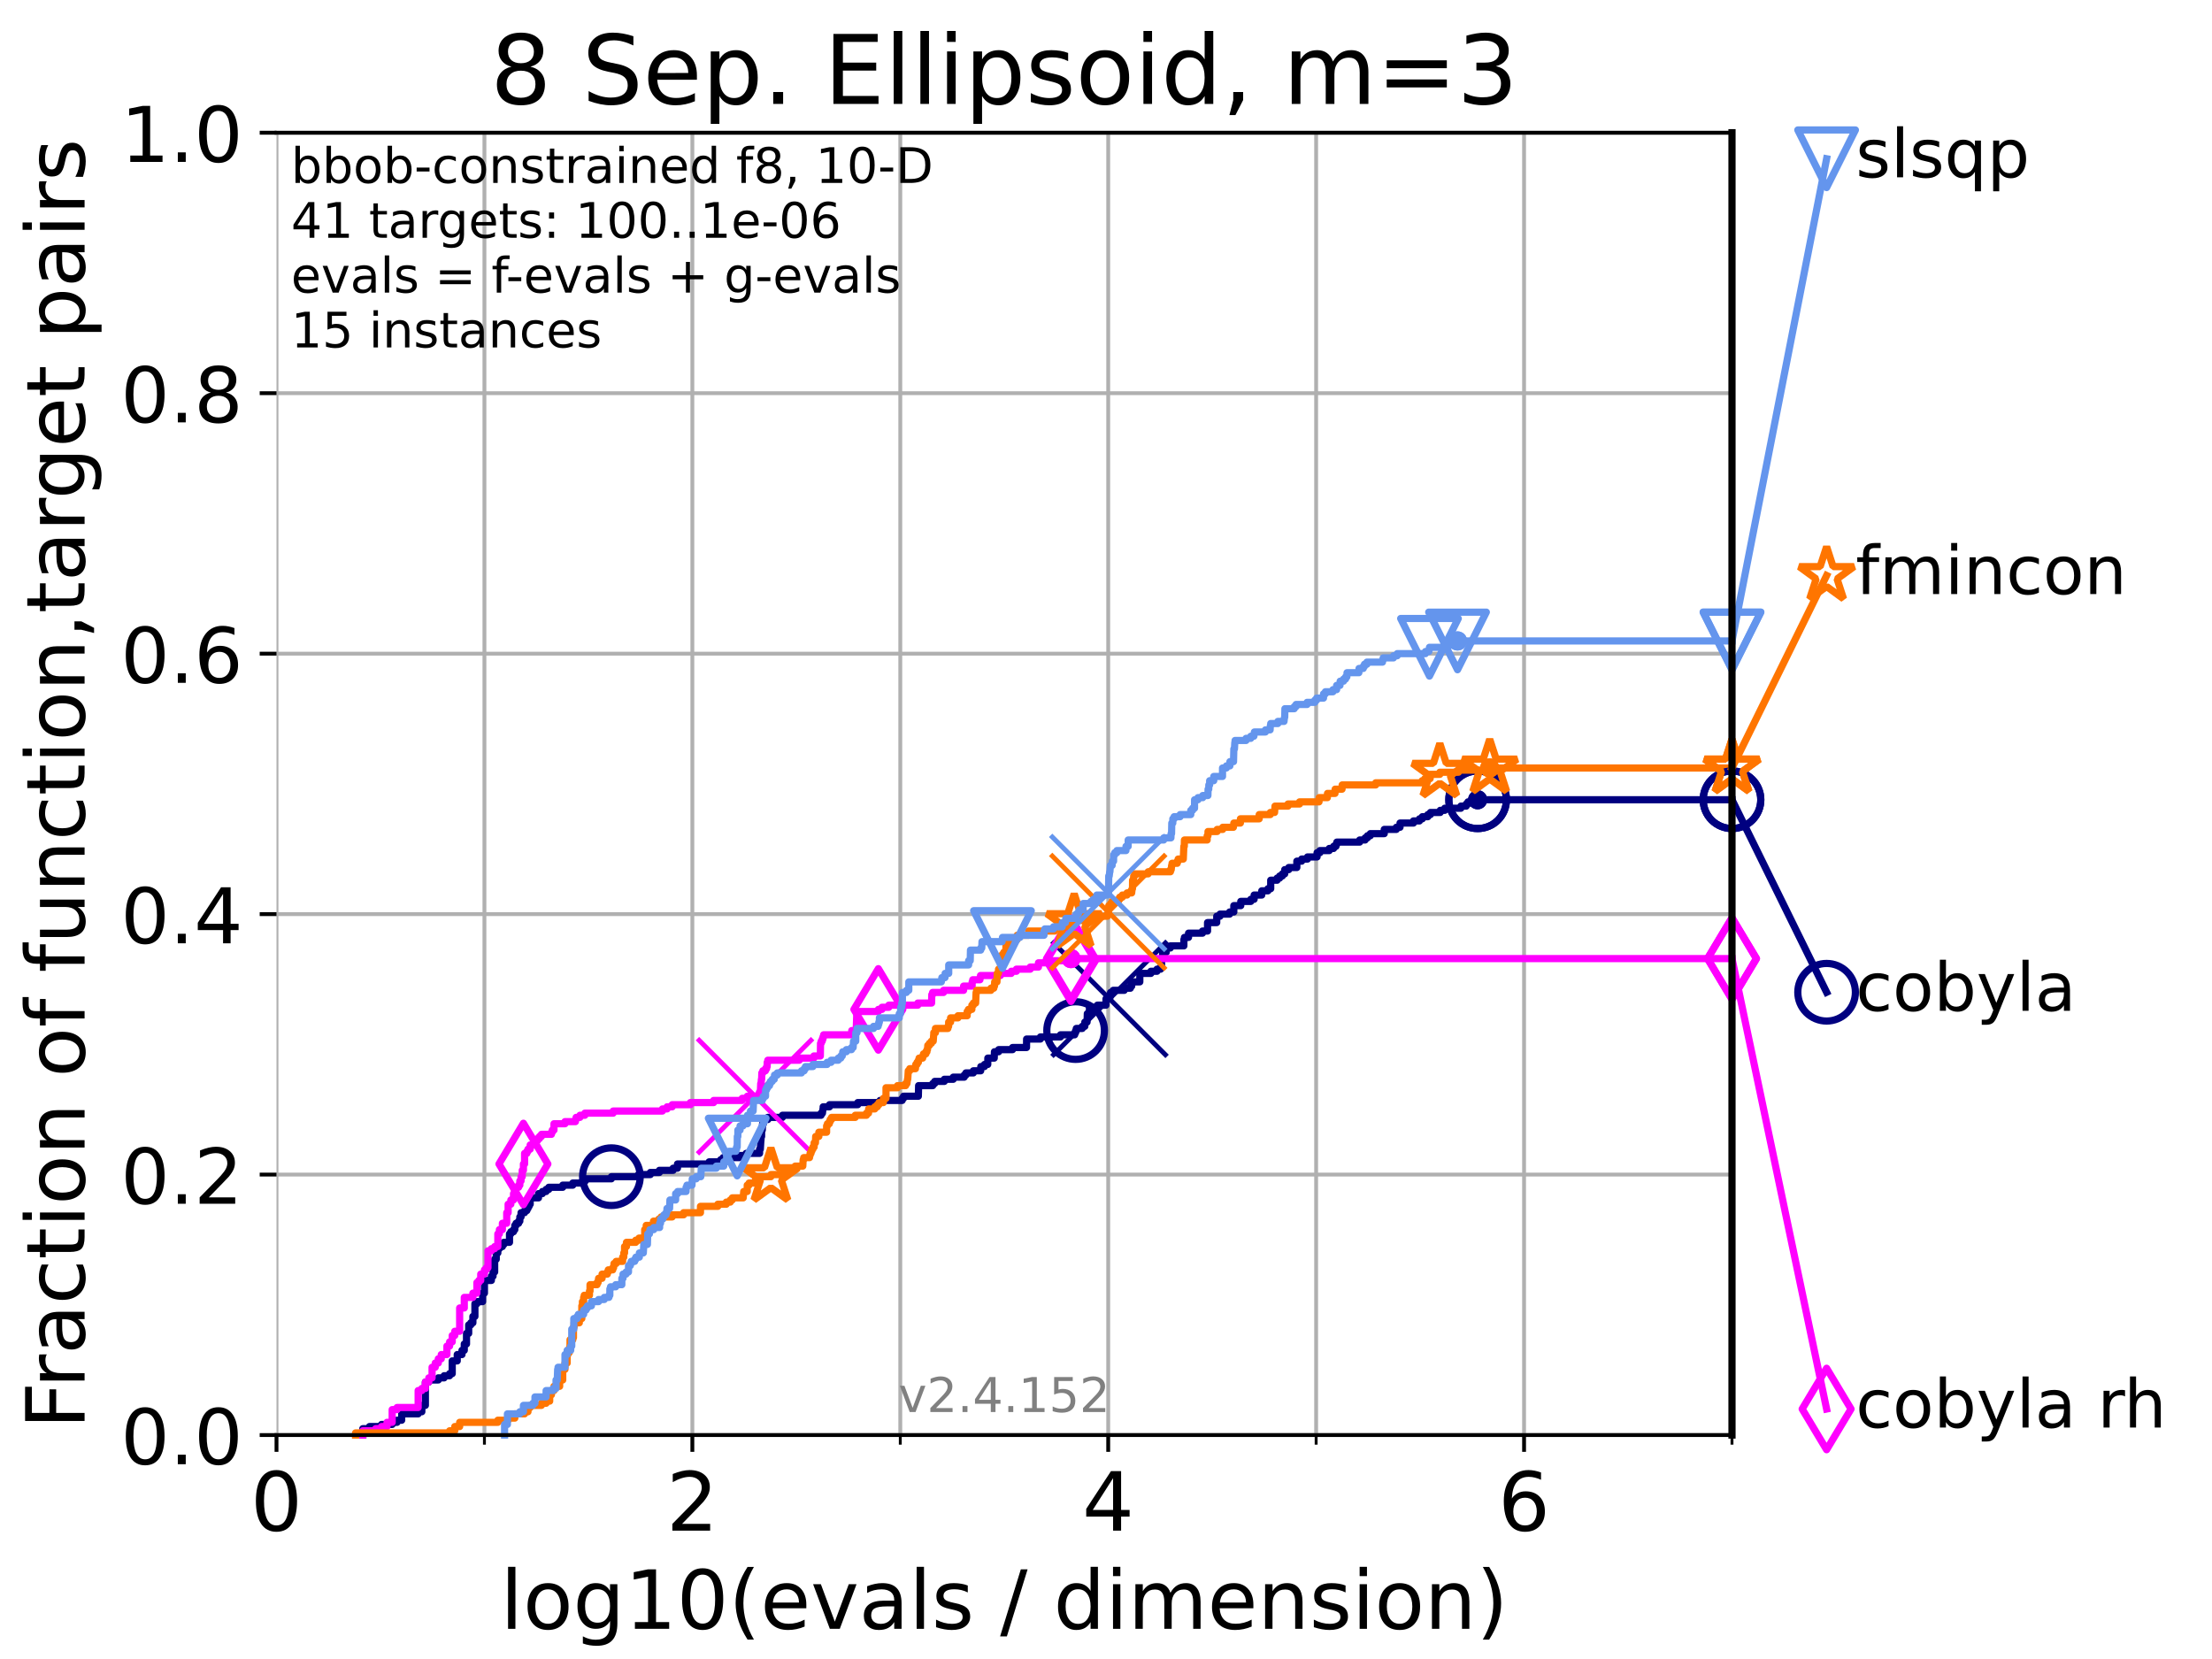 <?xml version="1.0" encoding="utf-8" standalone="no"?>
<!DOCTYPE svg PUBLIC "-//W3C//DTD SVG 1.1//EN"
  "http://www.w3.org/Graphics/SVG/1.1/DTD/svg11.dtd">
<!-- Created with matplotlib (https://matplotlib.org/) -->
<svg height="345.6pt" version="1.1" viewBox="0 0 460.8 345.6" width="460.8pt" xmlns="http://www.w3.org/2000/svg" xmlns:xlink="http://www.w3.org/1999/xlink">
 <defs>
  <style type="text/css">*{stroke-linecap:butt;stroke-linejoin:round;}</style>
 </defs>
 <g id="figure_1">
  <g id="patch_1">
   <path d="M 0 345.6 
L 460.8 345.6 
L 460.8 0 
L 0 0 
z
" style="fill:#ffffff;"/>
  </g>
  <g id="axes_1">
   <g id="patch_2">
    <path d="M 57.6 298.944 
L 360.806 298.944 
L 360.806 27.648 
L 57.6 27.648 
z
" style="fill:#ffffff;"/>
   </g>
   <g id="matplotlib.axis_1">
    <g id="xtick_1">
     <g id="line2d_1">
      <path clip-path="url(#pad0d2765cb)" d="M 57.6 298.944 
L 57.6 27.648 
" style="fill:none;stroke:#b0b0b0;stroke-linecap:square;stroke-width:0.8;"/>
     </g>
     <g id="line2d_2">
      <defs>
       <path d="M 0 0 
L 0 3.5 
" id="m3f3eef1e63" style="stroke:#000000;stroke-width:0.8;"/>
      </defs>
      <g>
       <use style="stroke:#000000;stroke-width:0.8;" x="57.6" xlink:href="#m3f3eef1e63" y="298.944"/>
      </g>
     </g>
     <g id="text_1">
      <!-- 0 -->
      <g transform="translate(52.192 318.861)scale(0.17 -0.17)">
       <defs>
        <path d="M 31.781 66.406 
Q 24.172 66.406 20.328 58.906 
Q 16.5 51.422 16.5 36.375 
Q 16.5 21.391 20.328 13.891 
Q 24.172 6.391 31.781 6.391 
Q 39.453 6.391 43.281 13.891 
Q 47.125 21.391 47.125 36.375 
Q 47.125 51.422 43.281 58.906 
Q 39.453 66.406 31.781 66.406 
z
M 31.781 74.219 
Q 44.047 74.219 50.516 64.516 
Q 56.984 54.828 56.984 36.375 
Q 56.984 17.969 50.516 8.266 
Q 44.047 -1.422 31.781 -1.422 
Q 19.531 -1.422 13.062 8.266 
Q 6.594 17.969 6.594 36.375 
Q 6.594 54.828 13.062 64.516 
Q 19.531 74.219 31.781 74.219 
z
" id="DejaVuSans-48"/>
       </defs>
       <use xlink:href="#DejaVuSans-48"/>
      </g>
     </g>
    </g>
    <g id="xtick_2">
     <g id="line2d_3">
      <path clip-path="url(#pad0d2765cb)" d="M 144.23 298.944 
L 144.23 27.648 
" style="fill:none;stroke:#b0b0b0;stroke-linecap:square;stroke-width:0.8;"/>
     </g>
     <g id="line2d_4">
      <g>
       <use style="stroke:#000000;stroke-width:0.8;" x="144.23" xlink:href="#m3f3eef1e63" y="298.944"/>
      </g>
     </g>
     <g id="text_2">
      <!-- 2 -->
      <g transform="translate(138.822 318.861)scale(0.17 -0.17)">
       <defs>
        <path d="M 19.188 8.297 
L 53.609 8.297 
L 53.609 0 
L 7.328 0 
L 7.328 8.297 
Q 12.938 14.109 22.625 23.891 
Q 32.328 33.688 34.812 36.531 
Q 39.547 41.844 41.422 45.531 
Q 43.312 49.219 43.312 52.781 
Q 43.312 58.594 39.234 62.25 
Q 35.156 65.922 28.609 65.922 
Q 23.969 65.922 18.812 64.312 
Q 13.672 62.703 7.812 59.422 
L 7.812 69.391 
Q 13.766 71.781 18.938 73 
Q 24.125 74.219 28.422 74.219 
Q 39.75 74.219 46.484 68.547 
Q 53.219 62.891 53.219 53.422 
Q 53.219 48.922 51.531 44.891 
Q 49.859 40.875 45.406 35.406 
Q 44.188 33.984 37.641 27.219 
Q 31.109 20.453 19.188 8.297 
z
" id="DejaVuSans-50"/>
       </defs>
       <use xlink:href="#DejaVuSans-50"/>
      </g>
     </g>
    </g>
    <g id="xtick_3">
     <g id="line2d_5">
      <path clip-path="url(#pad0d2765cb)" d="M 230.861 298.944 
L 230.861 27.648 
" style="fill:none;stroke:#b0b0b0;stroke-linecap:square;stroke-width:0.8;"/>
     </g>
     <g id="line2d_6">
      <g>
       <use style="stroke:#000000;stroke-width:0.8;" x="230.861" xlink:href="#m3f3eef1e63" y="298.944"/>
      </g>
     </g>
     <g id="text_3">
      <!-- 4 -->
      <g transform="translate(225.453 318.861)scale(0.17 -0.17)">
       <defs>
        <path d="M 37.797 64.312 
L 12.891 25.391 
L 37.797 25.391 
z
M 35.203 72.906 
L 47.609 72.906 
L 47.609 25.391 
L 58.016 25.391 
L 58.016 17.188 
L 47.609 17.188 
L 47.609 0 
L 37.797 0 
L 37.797 17.188 
L 4.891 17.188 
L 4.891 26.703 
z
" id="DejaVuSans-52"/>
       </defs>
       <use xlink:href="#DejaVuSans-52"/>
      </g>
     </g>
    </g>
    <g id="xtick_4">
     <g id="line2d_7">
      <path clip-path="url(#pad0d2765cb)" d="M 317.491 298.944 
L 317.491 27.648 
" style="fill:none;stroke:#b0b0b0;stroke-linecap:square;stroke-width:0.8;"/>
     </g>
     <g id="line2d_8">
      <g>
       <use style="stroke:#000000;stroke-width:0.8;" x="317.491" xlink:href="#m3f3eef1e63" y="298.944"/>
      </g>
     </g>
     <g id="text_4">
      <!-- 6 -->
      <g transform="translate(312.083 318.861)scale(0.17 -0.17)">
       <defs>
        <path d="M 33.016 40.375 
Q 26.375 40.375 22.484 35.828 
Q 18.609 31.297 18.609 23.391 
Q 18.609 15.531 22.484 10.953 
Q 26.375 6.391 33.016 6.391 
Q 39.656 6.391 43.531 10.953 
Q 47.406 15.531 47.406 23.391 
Q 47.406 31.297 43.531 35.828 
Q 39.656 40.375 33.016 40.375 
z
M 52.594 71.297 
L 52.594 62.312 
Q 48.875 64.062 45.094 64.984 
Q 41.312 65.922 37.594 65.922 
Q 27.828 65.922 22.672 59.328 
Q 17.531 52.734 16.797 39.406 
Q 19.672 43.656 24.016 45.922 
Q 28.375 48.188 33.594 48.188 
Q 44.578 48.188 50.953 41.516 
Q 57.328 34.859 57.328 23.391 
Q 57.328 12.156 50.688 5.359 
Q 44.047 -1.422 33.016 -1.422 
Q 20.359 -1.422 13.672 8.266 
Q 6.984 17.969 6.984 36.375 
Q 6.984 53.656 15.188 63.938 
Q 23.391 74.219 37.203 74.219 
Q 40.922 74.219 44.703 73.484 
Q 48.484 72.75 52.594 71.297 
z
" id="DejaVuSans-54"/>
       </defs>
       <use xlink:href="#DejaVuSans-54"/>
      </g>
     </g>
    </g>
    <g id="xtick_5">
     <g id="line2d_9">
      <path clip-path="url(#pad0d2765cb)" d="M 100.915 298.944 
L 100.915 27.648 
" style="fill:none;stroke:#b0b0b0;stroke-linecap:square;stroke-width:0.8;"/>
     </g>
     <g id="line2d_10">
      <defs>
       <path d="M 0 0 
L 0 2 
" id="macb72487a0" style="stroke:#000000;stroke-width:0.6;"/>
      </defs>
      <g>
       <use style="stroke:#000000;stroke-width:0.6;" x="100.915" xlink:href="#macb72487a0" y="298.944"/>
      </g>
     </g>
    </g>
    <g id="xtick_6">
     <g id="line2d_11">
      <path clip-path="url(#pad0d2765cb)" d="M 187.546 298.944 
L 187.546 27.648 
" style="fill:none;stroke:#b0b0b0;stroke-linecap:square;stroke-width:0.8;"/>
     </g>
     <g id="line2d_12">
      <g>
       <use style="stroke:#000000;stroke-width:0.6;" x="187.546" xlink:href="#macb72487a0" y="298.944"/>
      </g>
     </g>
    </g>
    <g id="xtick_7">
     <g id="line2d_13">
      <path clip-path="url(#pad0d2765cb)" d="M 274.176 298.944 
L 274.176 27.648 
" style="fill:none;stroke:#b0b0b0;stroke-linecap:square;stroke-width:0.8;"/>
     </g>
     <g id="line2d_14">
      <g>
       <use style="stroke:#000000;stroke-width:0.6;" x="274.176" xlink:href="#macb72487a0" y="298.944"/>
      </g>
     </g>
    </g>
    <g id="xtick_8">
     <g id="line2d_15">
      <path clip-path="url(#pad0d2765cb)" d="M 360.806 298.944 
L 360.806 27.648 
" style="fill:none;stroke:#b0b0b0;stroke-linecap:square;stroke-width:0.8;"/>
     </g>
     <g id="line2d_16">
      <g>
       <use style="stroke:#000000;stroke-width:0.6;" x="360.806" xlink:href="#macb72487a0" y="298.944"/>
      </g>
     </g>
    </g>
    <g id="text_5">
     <!-- log10(evals / dimension) -->
     <g transform="translate(104.239 339.314)scale(0.17 -0.17)">
      <defs>
       <path d="M 9.422 75.984 
L 18.406 75.984 
L 18.406 0 
L 9.422 0 
z
" id="DejaVuSans-108"/>
       <path d="M 30.609 48.391 
Q 23.391 48.391 19.188 42.75 
Q 14.984 37.109 14.984 27.297 
Q 14.984 17.484 19.156 11.844 
Q 23.344 6.203 30.609 6.203 
Q 37.797 6.203 41.984 11.859 
Q 46.188 17.531 46.188 27.297 
Q 46.188 37.016 41.984 42.703 
Q 37.797 48.391 30.609 48.391 
z
M 30.609 56 
Q 42.328 56 49.016 48.375 
Q 55.719 40.766 55.719 27.297 
Q 55.719 13.875 49.016 6.219 
Q 42.328 -1.422 30.609 -1.422 
Q 18.844 -1.422 12.172 6.219 
Q 5.516 13.875 5.516 27.297 
Q 5.516 40.766 12.172 48.375 
Q 18.844 56 30.609 56 
z
" id="DejaVuSans-111"/>
       <path d="M 45.406 27.984 
Q 45.406 37.75 41.375 43.109 
Q 37.359 48.484 30.078 48.484 
Q 22.859 48.484 18.828 43.109 
Q 14.797 37.75 14.797 27.984 
Q 14.797 18.266 18.828 12.891 
Q 22.859 7.516 30.078 7.516 
Q 37.359 7.516 41.375 12.891 
Q 45.406 18.266 45.406 27.984 
z
M 54.391 6.781 
Q 54.391 -7.172 48.188 -13.984 
Q 42 -20.797 29.203 -20.797 
Q 24.469 -20.797 20.266 -20.094 
Q 16.062 -19.391 12.109 -17.922 
L 12.109 -9.188 
Q 16.062 -11.328 19.922 -12.344 
Q 23.781 -13.375 27.781 -13.375 
Q 36.625 -13.375 41.016 -8.766 
Q 45.406 -4.156 45.406 5.172 
L 45.406 9.625 
Q 42.625 4.781 38.281 2.391 
Q 33.938 0 27.875 0 
Q 17.828 0 11.672 7.656 
Q 5.516 15.328 5.516 27.984 
Q 5.516 40.672 11.672 48.328 
Q 17.828 56 27.875 56 
Q 33.938 56 38.281 53.609 
Q 42.625 51.219 45.406 46.391 
L 45.406 54.688 
L 54.391 54.688 
z
" id="DejaVuSans-103"/>
       <path d="M 12.406 8.297 
L 28.516 8.297 
L 28.516 63.922 
L 10.984 60.406 
L 10.984 69.391 
L 28.422 72.906 
L 38.281 72.906 
L 38.281 8.297 
L 54.391 8.297 
L 54.391 0 
L 12.406 0 
z
" id="DejaVuSans-49"/>
       <path d="M 31 75.875 
Q 24.469 64.656 21.281 53.656 
Q 18.109 42.672 18.109 31.391 
Q 18.109 20.125 21.312 9.062 
Q 24.516 -2 31 -13.188 
L 23.188 -13.188 
Q 15.875 -1.703 12.234 9.375 
Q 8.594 20.453 8.594 31.391 
Q 8.594 42.281 12.203 53.312 
Q 15.828 64.359 23.188 75.875 
z
" id="DejaVuSans-40"/>
       <path d="M 56.203 29.594 
L 56.203 25.203 
L 14.891 25.203 
Q 15.484 15.922 20.484 11.062 
Q 25.484 6.203 34.422 6.203 
Q 39.594 6.203 44.453 7.469 
Q 49.312 8.734 54.109 11.281 
L 54.109 2.781 
Q 49.266 0.734 44.188 -0.344 
Q 39.109 -1.422 33.891 -1.422 
Q 20.797 -1.422 13.156 6.188 
Q 5.516 13.812 5.516 26.812 
Q 5.516 40.234 12.766 48.109 
Q 20.016 56 32.328 56 
Q 43.359 56 49.781 48.891 
Q 56.203 41.797 56.203 29.594 
z
M 47.219 32.234 
Q 47.125 39.594 43.094 43.984 
Q 39.062 48.391 32.422 48.391 
Q 24.906 48.391 20.391 44.141 
Q 15.875 39.891 15.188 32.172 
z
" id="DejaVuSans-101"/>
       <path d="M 2.984 54.688 
L 12.5 54.688 
L 29.594 8.797 
L 46.688 54.688 
L 56.203 54.688 
L 35.688 0 
L 23.484 0 
z
" id="DejaVuSans-118"/>
       <path d="M 34.281 27.484 
Q 23.391 27.484 19.188 25 
Q 14.984 22.516 14.984 16.5 
Q 14.984 11.719 18.141 8.906 
Q 21.297 6.109 26.703 6.109 
Q 34.188 6.109 38.703 11.406 
Q 43.219 16.703 43.219 25.484 
L 43.219 27.484 
z
M 52.203 31.203 
L 52.203 0 
L 43.219 0 
L 43.219 8.297 
Q 40.141 3.328 35.547 0.953 
Q 30.953 -1.422 24.312 -1.422 
Q 15.922 -1.422 10.953 3.297 
Q 6 8.016 6 15.922 
Q 6 25.141 12.172 29.828 
Q 18.359 34.516 30.609 34.516 
L 43.219 34.516 
L 43.219 35.406 
Q 43.219 41.609 39.141 45 
Q 35.062 48.391 27.688 48.391 
Q 23 48.391 18.547 47.266 
Q 14.109 46.141 10.016 43.891 
L 10.016 52.203 
Q 14.938 54.109 19.578 55.047 
Q 24.219 56 28.609 56 
Q 40.484 56 46.344 49.844 
Q 52.203 43.703 52.203 31.203 
z
" id="DejaVuSans-97"/>
       <path d="M 44.281 53.078 
L 44.281 44.578 
Q 40.484 46.531 36.375 47.5 
Q 32.281 48.484 27.875 48.484 
Q 21.188 48.484 17.844 46.438 
Q 14.5 44.391 14.5 40.281 
Q 14.5 37.156 16.891 35.375 
Q 19.281 33.594 26.516 31.984 
L 29.594 31.297 
Q 39.156 29.25 43.188 25.516 
Q 47.219 21.781 47.219 15.094 
Q 47.219 7.469 41.188 3.016 
Q 35.156 -1.422 24.609 -1.422 
Q 20.219 -1.422 15.453 -0.562 
Q 10.688 0.297 5.422 2 
L 5.422 11.281 
Q 10.406 8.688 15.234 7.391 
Q 20.062 6.109 24.812 6.109 
Q 31.156 6.109 34.562 8.281 
Q 37.984 10.453 37.984 14.406 
Q 37.984 18.062 35.516 20.016 
Q 33.062 21.969 24.703 23.781 
L 21.578 24.516 
Q 13.234 26.266 9.516 29.906 
Q 5.812 33.547 5.812 39.891 
Q 5.812 47.609 11.281 51.797 
Q 16.75 56 26.812 56 
Q 31.781 56 36.172 55.266 
Q 40.578 54.547 44.281 53.078 
z
" id="DejaVuSans-115"/>
       <path id="DejaVuSans-32"/>
       <path d="M 25.391 72.906 
L 33.688 72.906 
L 8.297 -9.281 
L 0 -9.281 
z
" id="DejaVuSans-47"/>
       <path d="M 45.406 46.391 
L 45.406 75.984 
L 54.391 75.984 
L 54.391 0 
L 45.406 0 
L 45.406 8.203 
Q 42.578 3.328 38.25 0.953 
Q 33.938 -1.422 27.875 -1.422 
Q 17.969 -1.422 11.734 6.484 
Q 5.516 14.406 5.516 27.297 
Q 5.516 40.188 11.734 48.094 
Q 17.969 56 27.875 56 
Q 33.938 56 38.25 53.625 
Q 42.578 51.266 45.406 46.391 
z
M 14.797 27.297 
Q 14.797 17.391 18.875 11.75 
Q 22.953 6.109 30.078 6.109 
Q 37.203 6.109 41.297 11.75 
Q 45.406 17.391 45.406 27.297 
Q 45.406 37.203 41.297 42.844 
Q 37.203 48.484 30.078 48.484 
Q 22.953 48.484 18.875 42.844 
Q 14.797 37.203 14.797 27.297 
z
" id="DejaVuSans-100"/>
       <path d="M 9.422 54.688 
L 18.406 54.688 
L 18.406 0 
L 9.422 0 
z
M 9.422 75.984 
L 18.406 75.984 
L 18.406 64.594 
L 9.422 64.594 
z
" id="DejaVuSans-105"/>
       <path d="M 52 44.188 
Q 55.375 50.25 60.062 53.125 
Q 64.75 56 71.094 56 
Q 79.641 56 84.281 50.016 
Q 88.922 44.047 88.922 33.016 
L 88.922 0 
L 79.891 0 
L 79.891 32.719 
Q 79.891 40.578 77.094 44.375 
Q 74.312 48.188 68.609 48.188 
Q 61.625 48.188 57.562 43.547 
Q 53.516 38.922 53.516 30.906 
L 53.516 0 
L 44.484 0 
L 44.484 32.719 
Q 44.484 40.625 41.703 44.406 
Q 38.922 48.188 33.109 48.188 
Q 26.219 48.188 22.156 43.531 
Q 18.109 38.875 18.109 30.906 
L 18.109 0 
L 9.078 0 
L 9.078 54.688 
L 18.109 54.688 
L 18.109 46.188 
Q 21.188 51.219 25.484 53.609 
Q 29.781 56 35.688 56 
Q 41.656 56 45.828 52.969 
Q 50 49.953 52 44.188 
z
" id="DejaVuSans-109"/>
       <path d="M 54.891 33.016 
L 54.891 0 
L 45.906 0 
L 45.906 32.719 
Q 45.906 40.484 42.875 44.328 
Q 39.844 48.188 33.797 48.188 
Q 26.516 48.188 22.312 43.547 
Q 18.109 38.922 18.109 30.906 
L 18.109 0 
L 9.078 0 
L 9.078 54.688 
L 18.109 54.688 
L 18.109 46.188 
Q 21.344 51.125 25.703 53.562 
Q 30.078 56 35.797 56 
Q 45.219 56 50.047 50.172 
Q 54.891 44.344 54.891 33.016 
z
" id="DejaVuSans-110"/>
       <path d="M 8.016 75.875 
L 15.828 75.875 
Q 23.141 64.359 26.781 53.312 
Q 30.422 42.281 30.422 31.391 
Q 30.422 20.453 26.781 9.375 
Q 23.141 -1.703 15.828 -13.188 
L 8.016 -13.188 
Q 14.5 -2 17.703 9.062 
Q 20.906 20.125 20.906 31.391 
Q 20.906 42.672 17.703 53.656 
Q 14.5 64.656 8.016 75.875 
z
" id="DejaVuSans-41"/>
      </defs>
      <use xlink:href="#DejaVuSans-108"/>
      <use x="27.783" xlink:href="#DejaVuSans-111"/>
      <use x="88.965" xlink:href="#DejaVuSans-103"/>
      <use x="152.441" xlink:href="#DejaVuSans-49"/>
      <use x="216.064" xlink:href="#DejaVuSans-48"/>
      <use x="279.688" xlink:href="#DejaVuSans-40"/>
      <use x="318.701" xlink:href="#DejaVuSans-101"/>
      <use x="380.225" xlink:href="#DejaVuSans-118"/>
      <use x="439.404" xlink:href="#DejaVuSans-97"/>
      <use x="500.684" xlink:href="#DejaVuSans-108"/>
      <use x="528.467" xlink:href="#DejaVuSans-115"/>
      <use x="580.566" xlink:href="#DejaVuSans-32"/>
      <use x="612.354" xlink:href="#DejaVuSans-47"/>
      <use x="646.045" xlink:href="#DejaVuSans-32"/>
      <use x="677.832" xlink:href="#DejaVuSans-100"/>
      <use x="741.309" xlink:href="#DejaVuSans-105"/>
      <use x="769.092" xlink:href="#DejaVuSans-109"/>
      <use x="866.504" xlink:href="#DejaVuSans-101"/>
      <use x="928.027" xlink:href="#DejaVuSans-110"/>
      <use x="991.406" xlink:href="#DejaVuSans-115"/>
      <use x="1043.506" xlink:href="#DejaVuSans-105"/>
      <use x="1071.289" xlink:href="#DejaVuSans-111"/>
      <use x="1132.471" xlink:href="#DejaVuSans-110"/>
      <use x="1195.85" xlink:href="#DejaVuSans-41"/>
     </g>
    </g>
   </g>
   <g id="matplotlib.axis_2">
    <g id="ytick_1">
     <g id="line2d_17">
      <path clip-path="url(#pad0d2765cb)" d="M 57.6 298.944 
L 360.806 298.944 
" style="fill:none;stroke:#b0b0b0;stroke-linecap:square;stroke-width:0.8;"/>
     </g>
     <g id="line2d_18">
      <defs>
       <path d="M 0 0 
L -3.5 0 
" id="m6c004dcad7" style="stroke:#000000;stroke-width:0.8;"/>
      </defs>
      <g>
       <use style="stroke:#000000;stroke-width:0.8;" x="57.6" xlink:href="#m6c004dcad7" y="298.944"/>
      </g>
     </g>
     <g id="text_6">
      <!-- 0.0 -->
      <g transform="translate(25.155 305.023)scale(0.16 -0.16)">
       <defs>
        <path d="M 10.688 12.406 
L 21 12.406 
L 21 0 
L 10.688 0 
z
" id="DejaVuSans-46"/>
       </defs>
       <use xlink:href="#DejaVuSans-48"/>
       <use x="63.623" xlink:href="#DejaVuSans-46"/>
       <use x="95.41" xlink:href="#DejaVuSans-48"/>
      </g>
     </g>
    </g>
    <g id="ytick_2">
     <g id="line2d_19">
      <path clip-path="url(#pad0d2765cb)" d="M 57.6 244.685 
L 360.806 244.685 
" style="fill:none;stroke:#b0b0b0;stroke-linecap:square;stroke-width:0.8;"/>
     </g>
     <g id="line2d_20">
      <g>
       <use style="stroke:#000000;stroke-width:0.8;" x="57.6" xlink:href="#m6c004dcad7" y="244.685"/>
      </g>
     </g>
     <g id="text_7">
      <!-- 0.2 -->
      <g transform="translate(25.155 250.764)scale(0.16 -0.16)">
       <use xlink:href="#DejaVuSans-48"/>
       <use x="63.623" xlink:href="#DejaVuSans-46"/>
       <use x="95.41" xlink:href="#DejaVuSans-50"/>
      </g>
     </g>
    </g>
    <g id="ytick_3">
     <g id="line2d_21">
      <path clip-path="url(#pad0d2765cb)" d="M 57.6 190.426 
L 360.806 190.426 
" style="fill:none;stroke:#b0b0b0;stroke-linecap:square;stroke-width:0.8;"/>
     </g>
     <g id="line2d_22">
      <g>
       <use style="stroke:#000000;stroke-width:0.8;" x="57.6" xlink:href="#m6c004dcad7" y="190.426"/>
      </g>
     </g>
     <g id="text_8">
      <!-- 0.4 -->
      <g transform="translate(25.155 196.504)scale(0.16 -0.16)">
       <use xlink:href="#DejaVuSans-48"/>
       <use x="63.623" xlink:href="#DejaVuSans-46"/>
       <use x="95.41" xlink:href="#DejaVuSans-52"/>
      </g>
     </g>
    </g>
    <g id="ytick_4">
     <g id="line2d_23">
      <path clip-path="url(#pad0d2765cb)" d="M 57.6 136.166 
L 360.806 136.166 
" style="fill:none;stroke:#b0b0b0;stroke-linecap:square;stroke-width:0.8;"/>
     </g>
     <g id="line2d_24">
      <g>
       <use style="stroke:#000000;stroke-width:0.8;" x="57.6" xlink:href="#m6c004dcad7" y="136.166"/>
      </g>
     </g>
     <g id="text_9">
      <!-- 0.6 -->
      <g transform="translate(25.155 142.245)scale(0.16 -0.16)">
       <use xlink:href="#DejaVuSans-48"/>
       <use x="63.623" xlink:href="#DejaVuSans-46"/>
       <use x="95.41" xlink:href="#DejaVuSans-54"/>
      </g>
     </g>
    </g>
    <g id="ytick_5">
     <g id="line2d_25">
      <path clip-path="url(#pad0d2765cb)" d="M 57.6 81.907 
L 360.806 81.907 
" style="fill:none;stroke:#b0b0b0;stroke-linecap:square;stroke-width:0.8;"/>
     </g>
     <g id="line2d_26">
      <g>
       <use style="stroke:#000000;stroke-width:0.8;" x="57.6" xlink:href="#m6c004dcad7" y="81.907"/>
      </g>
     </g>
     <g id="text_10">
      <!-- 0.8 -->
      <g transform="translate(25.155 87.986)scale(0.16 -0.16)">
       <defs>
        <path d="M 31.781 34.625 
Q 24.75 34.625 20.719 30.859 
Q 16.703 27.094 16.703 20.516 
Q 16.703 13.922 20.719 10.156 
Q 24.75 6.391 31.781 6.391 
Q 38.812 6.391 42.859 10.172 
Q 46.922 13.969 46.922 20.516 
Q 46.922 27.094 42.891 30.859 
Q 38.875 34.625 31.781 34.625 
z
M 21.922 38.812 
Q 15.578 40.375 12.031 44.719 
Q 8.5 49.078 8.5 55.328 
Q 8.5 64.062 14.719 69.141 
Q 20.953 74.219 31.781 74.219 
Q 42.672 74.219 48.875 69.141 
Q 55.078 64.062 55.078 55.328 
Q 55.078 49.078 51.531 44.719 
Q 48 40.375 41.703 38.812 
Q 48.828 37.156 52.797 32.312 
Q 56.781 27.484 56.781 20.516 
Q 56.781 9.906 50.312 4.234 
Q 43.844 -1.422 31.781 -1.422 
Q 19.734 -1.422 13.25 4.234 
Q 6.781 9.906 6.781 20.516 
Q 6.781 27.484 10.781 32.312 
Q 14.797 37.156 21.922 38.812 
z
M 18.312 54.391 
Q 18.312 48.734 21.844 45.562 
Q 25.391 42.391 31.781 42.391 
Q 38.141 42.391 41.719 45.562 
Q 45.312 48.734 45.312 54.391 
Q 45.312 60.062 41.719 63.234 
Q 38.141 66.406 31.781 66.406 
Q 25.391 66.406 21.844 63.234 
Q 18.312 60.062 18.312 54.391 
z
" id="DejaVuSans-56"/>
       </defs>
       <use xlink:href="#DejaVuSans-48"/>
       <use x="63.623" xlink:href="#DejaVuSans-46"/>
       <use x="95.41" xlink:href="#DejaVuSans-56"/>
      </g>
     </g>
    </g>
    <g id="ytick_6">
     <g id="line2d_27">
      <path clip-path="url(#pad0d2765cb)" d="M 57.6 27.648 
L 360.806 27.648 
" style="fill:none;stroke:#b0b0b0;stroke-linecap:square;stroke-width:0.8;"/>
     </g>
     <g id="line2d_28">
      <g>
       <use style="stroke:#000000;stroke-width:0.8;" x="57.6" xlink:href="#m6c004dcad7" y="27.648"/>
      </g>
     </g>
     <g id="text_11">
      <!-- 1.0 -->
      <g transform="translate(25.155 33.727)scale(0.16 -0.16)">
       <use xlink:href="#DejaVuSans-49"/>
       <use x="63.623" xlink:href="#DejaVuSans-46"/>
       <use x="95.41" xlink:href="#DejaVuSans-48"/>
      </g>
     </g>
    </g>
    <g id="text_12">
     <!-- Fraction of function,target pairs -->
     <g transform="translate(17.62 297.681)rotate(-90)scale(0.17 -0.17)">
      <defs>
       <path d="M 9.812 72.906 
L 51.703 72.906 
L 51.703 64.594 
L 19.672 64.594 
L 19.672 43.109 
L 48.578 43.109 
L 48.578 34.812 
L 19.672 34.812 
L 19.672 0 
L 9.812 0 
z
" id="DejaVuSans-70"/>
       <path d="M 41.109 46.297 
Q 39.594 47.172 37.812 47.578 
Q 36.031 48 33.891 48 
Q 26.266 48 22.188 43.047 
Q 18.109 38.094 18.109 28.812 
L 18.109 0 
L 9.078 0 
L 9.078 54.688 
L 18.109 54.688 
L 18.109 46.188 
Q 20.953 51.172 25.484 53.578 
Q 30.031 56 36.531 56 
Q 37.453 56 38.578 55.875 
Q 39.703 55.766 41.062 55.516 
z
" id="DejaVuSans-114"/>
       <path d="M 48.781 52.594 
L 48.781 44.188 
Q 44.969 46.297 41.141 47.344 
Q 37.312 48.391 33.406 48.391 
Q 24.656 48.391 19.812 42.844 
Q 14.984 37.312 14.984 27.297 
Q 14.984 17.281 19.812 11.734 
Q 24.656 6.203 33.406 6.203 
Q 37.312 6.203 41.141 7.25 
Q 44.969 8.297 48.781 10.406 
L 48.781 2.094 
Q 45.016 0.344 40.984 -0.531 
Q 36.969 -1.422 32.422 -1.422 
Q 20.062 -1.422 12.781 6.344 
Q 5.516 14.109 5.516 27.297 
Q 5.516 40.672 12.859 48.328 
Q 20.219 56 33.016 56 
Q 37.156 56 41.109 55.141 
Q 45.062 54.297 48.781 52.594 
z
" id="DejaVuSans-99"/>
       <path d="M 18.312 70.219 
L 18.312 54.688 
L 36.812 54.688 
L 36.812 47.703 
L 18.312 47.703 
L 18.312 18.016 
Q 18.312 11.328 20.141 9.422 
Q 21.969 7.516 27.594 7.516 
L 36.812 7.516 
L 36.812 0 
L 27.594 0 
Q 17.188 0 13.234 3.875 
Q 9.281 7.766 9.281 18.016 
L 9.281 47.703 
L 2.688 47.703 
L 2.688 54.688 
L 9.281 54.688 
L 9.281 70.219 
z
" id="DejaVuSans-116"/>
       <path d="M 37.109 75.984 
L 37.109 68.5 
L 28.516 68.5 
Q 23.688 68.5 21.797 66.547 
Q 19.922 64.594 19.922 59.516 
L 19.922 54.688 
L 34.719 54.688 
L 34.719 47.703 
L 19.922 47.703 
L 19.922 0 
L 10.891 0 
L 10.891 47.703 
L 2.297 47.703 
L 2.297 54.688 
L 10.891 54.688 
L 10.891 58.5 
Q 10.891 67.625 15.141 71.797 
Q 19.391 75.984 28.609 75.984 
z
" id="DejaVuSans-102"/>
       <path d="M 8.5 21.578 
L 8.5 54.688 
L 17.484 54.688 
L 17.484 21.922 
Q 17.484 14.156 20.5 10.266 
Q 23.531 6.391 29.594 6.391 
Q 36.859 6.391 41.078 11.031 
Q 45.312 15.672 45.312 23.688 
L 45.312 54.688 
L 54.297 54.688 
L 54.297 0 
L 45.312 0 
L 45.312 8.406 
Q 42.047 3.422 37.719 1 
Q 33.406 -1.422 27.688 -1.422 
Q 18.266 -1.422 13.375 4.438 
Q 8.5 10.297 8.5 21.578 
z
M 31.109 56 
z
" id="DejaVuSans-117"/>
       <path d="M 11.719 12.406 
L 22.016 12.406 
L 22.016 4 
L 14.016 -11.625 
L 7.719 -11.625 
L 11.719 4 
z
" id="DejaVuSans-44"/>
       <path d="M 18.109 8.203 
L 18.109 -20.797 
L 9.078 -20.797 
L 9.078 54.688 
L 18.109 54.688 
L 18.109 46.391 
Q 20.953 51.266 25.266 53.625 
Q 29.594 56 35.594 56 
Q 45.562 56 51.781 48.094 
Q 58.016 40.188 58.016 27.297 
Q 58.016 14.406 51.781 6.484 
Q 45.562 -1.422 35.594 -1.422 
Q 29.594 -1.422 25.266 0.953 
Q 20.953 3.328 18.109 8.203 
z
M 48.688 27.297 
Q 48.688 37.203 44.609 42.844 
Q 40.531 48.484 33.406 48.484 
Q 26.266 48.484 22.188 42.844 
Q 18.109 37.203 18.109 27.297 
Q 18.109 17.391 22.188 11.75 
Q 26.266 6.109 33.406 6.109 
Q 40.531 6.109 44.609 11.75 
Q 48.688 17.391 48.688 27.297 
z
" id="DejaVuSans-112"/>
      </defs>
      <use xlink:href="#DejaVuSans-70"/>
      <use x="50.27" xlink:href="#DejaVuSans-114"/>
      <use x="91.383" xlink:href="#DejaVuSans-97"/>
      <use x="152.662" xlink:href="#DejaVuSans-99"/>
      <use x="207.643" xlink:href="#DejaVuSans-116"/>
      <use x="246.852" xlink:href="#DejaVuSans-105"/>
      <use x="274.635" xlink:href="#DejaVuSans-111"/>
      <use x="335.816" xlink:href="#DejaVuSans-110"/>
      <use x="399.195" xlink:href="#DejaVuSans-32"/>
      <use x="430.982" xlink:href="#DejaVuSans-111"/>
      <use x="492.164" xlink:href="#DejaVuSans-102"/>
      <use x="527.369" xlink:href="#DejaVuSans-32"/>
      <use x="559.156" xlink:href="#DejaVuSans-102"/>
      <use x="594.361" xlink:href="#DejaVuSans-117"/>
      <use x="657.74" xlink:href="#DejaVuSans-110"/>
      <use x="721.119" xlink:href="#DejaVuSans-99"/>
      <use x="776.1" xlink:href="#DejaVuSans-116"/>
      <use x="815.309" xlink:href="#DejaVuSans-105"/>
      <use x="843.092" xlink:href="#DejaVuSans-111"/>
      <use x="904.273" xlink:href="#DejaVuSans-110"/>
      <use x="967.652" xlink:href="#DejaVuSans-44"/>
      <use x="999.439" xlink:href="#DejaVuSans-116"/>
      <use x="1038.648" xlink:href="#DejaVuSans-97"/>
      <use x="1099.928" xlink:href="#DejaVuSans-114"/>
      <use x="1139.291" xlink:href="#DejaVuSans-103"/>
      <use x="1202.768" xlink:href="#DejaVuSans-101"/>
      <use x="1264.291" xlink:href="#DejaVuSans-116"/>
      <use x="1303.5" xlink:href="#DejaVuSans-32"/>
      <use x="1335.287" xlink:href="#DejaVuSans-112"/>
      <use x="1398.764" xlink:href="#DejaVuSans-97"/>
      <use x="1460.043" xlink:href="#DejaVuSans-105"/>
      <use x="1487.826" xlink:href="#DejaVuSans-114"/>
      <use x="1528.939" xlink:href="#DejaVuSans-115"/>
     </g>
    </g>
   </g>
   <g id="line2d_29">
    <defs>
     <path d="M 0 1.5 
C 0.398 1.5 0.779 1.342 1.061 1.061 
C 1.342 0.779 1.5 0.398 1.5 0 
C 1.5 -0.398 1.342 -0.779 1.061 -1.061 
C 0.779 -1.342 0.398 -1.5 0 -1.5 
C -0.398 -1.5 -0.779 -1.342 -1.061 -1.061 
C -1.342 -0.779 -1.5 -0.398 -1.5 0 
C -1.5 0.398 -1.342 0.779 -1.061 1.061 
C -0.779 1.342 -0.398 1.5 0 1.5 
z
" id="m66160d7770" style="stroke:#000080;"/>
    </defs>
    <g>
     <use style="fill:#000080;stroke:#000080;" x="307.819" xlink:href="#m66160d7770" y="166.604"/>
     <use style="fill:#000080;stroke:#000080;" x="307.819" xlink:href="#m66160d7770" y="166.604"/>
    </g>
   </g>
   <g id="line2d_30">
    <path d="M 75.575 298.944 
L 75.575 297.621 
L 76.969 297.621 
L 76.969 297.179 
L 79.481 297.179 
L 79.481 296.738 
L 81.696 296.738 
L 81.696 296.297 
L 82.713 296.297 
L 82.713 295.856 
L 83.678 295.856 
L 83.678 294.533 
L 87.108 294.533 
L 87.108 294.092 
L 87.876 294.092 
L 87.876 292.768 
L 88.614 292.768 
L 88.614 287.916 
L 89.324 287.916 
L 89.324 287.475 
L 91.306 287.475 
L 91.306 287.033 
L 92.52 287.033 
L 92.52 286.592 
L 93.66 286.592 
L 93.66 286.151 
L 94.206 286.151 
L 94.206 283.504 
L 95.251 283.504 
L 95.251 282.181 
L 96.241 282.181 
L 96.241 281.299 
L 96.718 281.299 
L 96.718 279.975 
L 97.182 279.975 
L 97.182 277.77 
L 97.635 277.77 
L 97.635 276.005 
L 98.078 276.005 
L 98.078 275.564 
L 98.51 275.564 
L 98.51 274.241 
L 98.933 274.241 
L 98.933 271.594 
L 99.347 271.594 
L 99.347 271.153 
L 100.535 271.153 
L 100.535 269.388 
L 100.915 269.388 
L 100.915 266.741 
L 102.363 266.741 
L 102.363 265.859 
L 102.708 265.859 
L 102.708 264.977 
L 103.047 264.977 
L 103.047 262.33 
L 103.38 262.33 
L 103.38 261.007 
L 103.707 261.007 
L 103.707 260.124 
L 104.029 260.124 
L 104.029 259.683 
L 104.656 259.683 
L 104.656 259.242 
L 104.962 259.242 
L 104.962 258.801 
L 106.138 258.801 
L 106.138 257.036 
L 106.421 257.036 
L 106.421 256.595 
L 106.974 256.595 
L 106.974 256.154 
L 107.245 256.154 
L 107.245 255.272 
L 107.512 255.272 
L 107.512 254.831 
L 108.034 254.831 
L 108.034 254.39 
L 108.29 254.39 
L 108.29 253.507 
L 108.543 253.507 
L 108.543 252.625 
L 109.28 252.625 
L 109.28 252.184 
L 109.757 252.184 
L 109.757 251.743 
L 109.99 251.743 
L 109.99 251.302 
L 110.221 251.302 
L 110.221 250.861 
L 110.449 250.861 
L 110.449 249.537 
L 112.18 249.537 
L 112.18 248.655 
L 112.989 248.655 
L 112.989 248.214 
L 113.765 248.214 
L 113.765 247.773 
L 114.327 247.773 
L 114.327 247.332 
L 117.227 247.332 
L 117.227 246.89 
L 119.319 246.89 
L 119.319 246.449 
L 121.329 246.449 
L 121.329 246.008 
L 121.954 246.008 
L 121.954 245.567 
L 127.366 245.567 
L 127.366 245.126 
L 132.984 245.126 
L 132.984 244.685 
L 135.479 244.685 
L 135.479 244.244 
L 137.359 244.244 
L 137.359 243.803 
L 140.22 243.803 
L 140.22 243.361 
L 141.129 243.361 
L 141.129 242.479 
L 147.723 242.479 
L 147.723 242.038 
L 150.125 242.038 
L 150.125 241.597 
L 150.64 241.597 
L 150.64 241.156 
L 153.967 241.156 
L 153.967 240.715 
L 155.433 240.715 
L 155.433 240.273 
L 158.232 240.273 
L 158.232 239.391 
L 158.392 239.391 
L 158.498 237.627 
L 158.516 237.627 
L 158.569 236.744 
L 158.656 236.744 
L 158.656 235.421 
L 158.796 235.421 
L 158.865 234.098 
L 159.037 234.098 
L 159.071 233.215 
L 159.956 233.215 
L 159.956 232.774 
L 162.991 232.774 
L 162.991 232.333 
L 171.042 232.333 
L 171.042 231.892 
L 171.329 231.892 
L 171.436 231.01 
L 171.48 231.01 
L 171.48 230.569 
L 172.802 230.569 
L 172.802 230.127 
L 178.686 230.127 
L 178.686 229.686 
L 183.329 229.686 
L 183.329 229.245 
L 187.935 229.245 
L 187.935 228.804 
L 188.22 228.804 
L 188.22 228.363 
L 191.309 228.363 
L 191.365 226.157 
L 194.311 226.157 
L 194.311 225.716 
L 194.713 225.716 
L 194.713 225.275 
L 196.72 225.275 
L 196.72 224.834 
L 198.576 224.834 
L 198.576 224.393 
L 200.864 224.393 
L 200.864 223.952 
L 201.215 223.952 
L 201.215 223.51 
L 202.765 223.51 
L 202.765 223.069 
L 204.296 223.069 
L 204.318 222.187 
L 205.084 222.187 
L 205.084 221.746 
L 205.768 221.746 
L 205.784 220.423 
L 207.118 220.423 
L 207.161 219.099 
L 208.041 219.099 
L 208.041 218.658 
L 210.932 218.658 
L 210.932 218.217 
L 213.844 218.217 
L 213.86 216.452 
L 216.737 216.452 
L 216.737 216.011 
L 220.921 216.011 
L 220.921 215.57 
L 223.874 215.57 
L 223.874 215.129 
L 224.071 215.129 
L 224.071 214.688 
L 224.213 214.688 
L 224.213 214.247 
L 225.457 214.247 
L 225.457 213.806 
L 225.987 213.806 
L 225.987 212.923 
L 226.456 212.923 
L 226.508 211.159 
L 226.932 211.159 
L 226.952 209.835 
L 228.604 209.835 
L 228.604 209.394 
L 230.393 209.394 
L 230.399 208.071 
L 231.16 208.071 
L 231.16 207.63 
L 231.283 207.63 
L 231.349 206.747 
L 231.898 206.747 
L 231.898 206.306 
L 234.196 206.306 
L 234.196 205.865 
L 235.474 205.865 
L 235.474 205.424 
L 235.757 205.424 
L 235.757 204.542 
L 237.443 204.542 
L 237.448 202.777 
L 239.747 202.777 
L 239.747 202.336 
L 241.025 202.336 
L 241.025 201.895 
L 241.771 201.895 
L 241.771 201.454 
L 241.975 201.454 
L 241.979 199.689 
L 242.185 199.689 
L 242.194 198.366 
L 242.947 198.366 
L 242.947 197.484 
L 243.805 197.484 
L 243.805 197.043 
L 246.623 197.043 
L 246.625 195.719 
L 246.739 195.719 
L 246.739 195.278 
L 247.591 195.278 
L 247.591 194.396 
L 250.502 194.396 
L 250.502 193.955 
L 251.552 193.955 
L 251.552 192.19 
L 253.466 192.19 
L 253.468 190.867 
L 254.144 190.867 
L 254.144 190.426 
L 256.152 190.426 
L 256.152 189.984 
L 257.026 189.984 
L 257.026 188.661 
L 258.474 188.661 
L 258.475 187.779 
L 260.565 187.779 
L 260.565 187.338 
L 261.258 187.338 
L 261.259 186.455 
L 262.848 186.455 
L 262.848 185.573 
L 264.137 185.573 
L 264.137 185.132 
L 264.712 185.132 
L 264.713 183.367 
L 266.045 183.367 
L 266.045 182.926 
L 266.572 182.926 
L 266.572 182.485 
L 267.138 182.485 
L 267.138 182.044 
L 267.629 182.044 
L 267.63 181.162 
L 268.469 181.162 
L 268.469 180.721 
L 270.154 180.721 
L 270.155 179.397 
L 271.161 179.397 
L 271.161 178.956 
L 272.38 178.956 
L 272.38 178.515 
L 274.37 178.515 
L 274.37 177.633 
L 274.961 177.633 
L 274.961 177.192 
L 276.906 177.192 
L 276.906 176.751 
L 277.812 176.751 
L 277.812 176.309 
L 278.305 176.309 
L 278.305 175.868 
L 278.487 175.868 
L 278.487 175.427 
L 283.238 175.427 
L 283.238 174.986 
L 284.382 174.986 
L 284.382 174.545 
L 284.861 174.545 
L 284.861 174.104 
L 285.459 174.104 
L 285.459 173.663 
L 288.365 173.663 
L 288.365 172.78 
L 290.881 172.78 
L 290.881 172.339 
L 291.65 172.339 
L 291.65 171.457 
L 294.446 171.457 
L 294.446 171.016 
L 295.702 171.016 
L 295.702 170.575 
L 296.3 170.575 
L 296.3 170.134 
L 297.442 170.134 
L 297.442 169.692 
L 297.988 169.692 
L 297.988 169.251 
L 300.025 169.251 
L 300.025 168.81 
L 300.967 168.81 
L 300.967 168.369 
L 304.323 168.369 
L 304.323 167.928 
L 305.442 167.928 
L 305.442 167.487 
L 305.8 167.487 
L 305.8 167.046 
L 307.819 167.046 
L 307.819 166.604 
L 360.806 166.604 
L 360.806 166.604 
" style="fill:none;stroke:#000080;stroke-linecap:square;stroke-width:1.5;"/>
   </g>
   <g id="line2d_31">
    <defs>
     <path d="M 0 6 
C 1.591 6 3.117 5.368 4.243 4.243 
C 5.368 3.117 6 1.591 6 0 
C 6 -1.591 5.368 -3.117 4.243 -4.243 
C 3.117 -5.368 1.591 -6 0 -6 
C -1.591 -6 -3.117 -5.368 -4.243 -4.243 
C -5.368 -3.117 -6 -1.591 -6 0 
C -6 1.591 -5.368 3.117 -4.243 4.243 
C -3.117 5.368 -1.591 6 0 6 
z
" id="mc13b5a92f9" style="stroke:#000080;stroke-width:1.5;"/>
    </defs>
    <g>
     <use style="fill-opacity:0;stroke:#000080;stroke-width:1.5;" x="127.366" xlink:href="#mc13b5a92f9" y="245.126"/>
     <use style="fill-opacity:0;stroke:#000080;stroke-width:1.5;" x="224.071" xlink:href="#mc13b5a92f9" y="214.688"/>
     <use style="fill-opacity:0;stroke:#000080;stroke-width:1.5;" x="307.819" xlink:href="#mc13b5a92f9" y="166.604"/>
     <use style="fill-opacity:0;stroke:#000080;stroke-width:1.5;" x="307.819" xlink:href="#mc13b5a92f9" y="166.604"/>
     <use style="fill-opacity:0;stroke:#000080;stroke-width:1.5;" x="360.806" xlink:href="#mc13b5a92f9" y="166.604"/>
    </g>
   </g>
   <g id="line2d_32">
    <path style="fill:none;stroke:#000080;stroke-linecap:square;stroke-width:1.5;"/>
    <g/>
   </g>
   <g id="line2d_33">
    <path clip-path="url(#pad0d2765cb)" d="M 231.127 208.071 
" style="fill:none;stroke:#000080;stroke-linecap:square;stroke-width:1.5;"/>
    <defs>
     <path d="M -12 12 
L 12 -12 
M -12 -12 
L 12 12 
" id="m2ab0e4afff" style="stroke:#000080;"/>
    </defs>
    <g clip-path="url(#pad0d2765cb)">
     <use style="fill:#000080;stroke:#000080;" x="231.127" xlink:href="#m2ab0e4afff" y="208.071"/>
    </g>
   </g>
   <g id="line2d_34">
    <defs>
     <path d="M 0 1.5 
C 0.398 1.5 0.779 1.342 1.061 1.061 
C 1.342 0.779 1.5 0.398 1.5 0 
C 1.5 -0.398 1.342 -0.779 1.061 -1.061 
C 0.779 -1.342 0.398 -1.5 0 -1.5 
C -0.398 -1.5 -0.779 -1.342 -1.061 -1.061 
C -1.342 -0.779 -1.5 -0.398 -1.5 0 
C -1.5 0.398 -1.342 0.779 -1.061 1.061 
C -0.779 1.342 -0.398 1.5 0 1.5 
z
" id="m5928f76aa6" style="stroke:#ff00ff;"/>
    </defs>
    <g>
     <use style="fill:#ff00ff;stroke:#ff00ff;" x="223.102" xlink:href="#m5928f76aa6" y="199.689"/>
     <use style="fill:#ff00ff;stroke:#ff00ff;" x="223.102" xlink:href="#m5928f76aa6" y="199.689"/>
    </g>
   </g>
   <g id="line2d_35">
    <path d="M 75.575 298.944 
L 75.575 298.062 
L 78.267 298.062 
L 78.267 297.621 
L 79.481 297.621 
L 79.481 297.179 
L 80.621 297.179 
L 80.621 296.297 
L 81.696 296.297 
L 81.696 293.65 
L 82.713 293.65 
L 82.713 293.209 
L 87.108 293.209 
L 87.108 289.68 
L 87.876 289.68 
L 87.876 289.239 
L 88.614 289.239 
L 88.614 287.916 
L 89.324 287.916 
L 89.324 287.033 
L 90.008 287.033 
L 90.008 284.828 
L 90.668 284.828 
L 90.668 283.946 
L 91.306 283.946 
L 91.306 283.063 
L 91.923 283.063 
L 91.923 282.181 
L 93.099 282.181 
L 93.099 280.416 
L 93.66 280.416 
L 93.66 279.534 
L 94.206 279.534 
L 94.206 278.211 
L 94.736 278.211 
L 94.736 277.329 
L 95.753 277.329 
L 95.753 272.476 
L 96.718 272.476 
L 96.718 270.27 
L 98.51 270.27 
L 98.51 269.388 
L 99.347 269.388 
L 99.347 267.183 
L 99.751 267.183 
L 99.751 266.741 
L 100.147 266.741 
L 100.147 265.418 
L 100.915 265.418 
L 100.915 264.536 
L 101.288 264.536 
L 101.288 264.095 
L 101.653 264.095 
L 101.653 260.566 
L 102.363 260.566 
L 102.363 260.124 
L 103.047 260.124 
L 103.047 259.683 
L 103.707 259.683 
L 103.707 257.036 
L 104.029 257.036 
L 104.029 256.154 
L 104.656 256.154 
L 104.656 254.831 
L 105.559 254.831 
L 105.559 252.625 
L 105.851 252.625 
L 105.851 250.861 
L 106.421 250.861 
L 106.421 249.978 
L 106.974 249.978 
L 106.974 248.655 
L 107.245 248.655 
L 107.245 247.773 
L 107.512 247.773 
L 107.512 247.332 
L 108.034 247.332 
L 108.034 246.89 
L 108.29 246.89 
L 108.29 246.008 
L 108.543 246.008 
L 108.543 245.126 
L 108.792 245.126 
L 108.792 243.803 
L 109.038 243.803 
L 109.038 242.479 
L 109.28 242.479 
L 109.28 240.273 
L 109.757 240.273 
L 109.757 239.832 
L 109.99 239.832 
L 109.99 239.391 
L 110.449 239.391 
L 110.449 238.509 
L 111.335 238.509 
L 111.335 237.627 
L 111.972 237.627 
L 111.972 237.186 
L 112.386 237.186 
L 112.386 236.744 
L 112.79 236.744 
L 112.79 236.303 
L 114.872 236.303 
L 114.872 235.862 
L 115.051 235.862 
L 115.051 235.421 
L 115.402 235.421 
L 115.402 234.098 
L 117.695 234.098 
L 117.695 233.657 
L 119.876 233.657 
L 119.876 233.215 
L 120.013 233.215 
L 120.013 232.774 
L 120.814 232.774 
L 120.814 232.333 
L 121.831 232.333 
L 121.831 231.892 
L 127.731 231.892 
L 127.731 231.451 
L 137.998 231.451 
L 137.998 231.01 
L 138.969 231.01 
L 138.969 230.569 
L 140.033 230.569 
L 140.033 230.127 
L 143.812 230.127 
L 143.812 229.686 
L 148.667 229.686 
L 148.667 229.245 
L 154.607 229.245 
L 154.607 228.804 
L 155.681 228.804 
L 155.681 228.363 
L 158.169 228.363 
L 158.223 227.481 
L 158.401 227.481 
L 158.472 225.716 
L 158.542 225.716 
L 158.613 224.834 
L 158.665 224.834 
L 158.7 223.51 
L 158.908 223.51 
L 158.908 223.069 
L 159.452 223.069 
L 159.452 222.628 
L 159.701 222.628 
L 159.701 222.187 
L 159.817 222.187 
L 159.817 221.305 
L 159.948 221.305 
L 159.948 220.864 
L 166.507 220.864 
L 166.507 220.423 
L 169.541 220.423 
L 169.541 219.981 
L 170.892 219.981 
L 170.929 217.335 
L 171.074 217.335 
L 171.074 216.894 
L 171.289 216.894 
L 171.289 216.452 
L 171.44 216.452 
L 171.44 216.011 
L 171.573 216.011 
L 171.573 215.57 
L 177.434 215.57 
L 177.434 214.688 
L 178.358 214.688 
L 178.468 211.6 
L 178.51 211.6 
L 178.51 210.718 
L 182.977 210.718 
L 182.977 210.277 
L 183.73 210.277 
L 183.73 209.835 
L 185.158 209.835 
L 185.158 209.394 
L 191.197 209.394 
L 191.197 208.953 
L 194.068 208.953 
L 194.11 207.189 
L 194.277 207.189 
L 194.277 206.747 
L 196.558 206.747 
L 196.558 206.306 
L 200.733 206.306 
L 200.733 205.424 
L 202.514 205.424 
L 202.514 204.542 
L 202.641 204.542 
L 202.641 204.101 
L 204.141 204.101 
L 204.141 203.66 
L 204.257 203.66 
L 204.257 203.218 
L 208.411 203.218 
L 208.411 202.777 
L 210.657 202.777 
L 210.657 202.336 
L 211.733 202.336 
L 211.733 201.895 
L 214.619 201.895 
L 214.619 201.454 
L 216.328 201.454 
L 216.328 200.572 
L 217.892 200.572 
L 217.892 200.13 
L 223.102 200.13 
L 223.102 199.689 
L 360.806 199.689 
L 360.806 199.689 
" style="fill:none;stroke:#ff00ff;stroke-linecap:square;stroke-width:1.5;"/>
   </g>
   <g id="line2d_36">
    <defs>
     <path d="M -0 8.485 
L 5.091 0 
L 0 -8.485 
L -5.091 -0 
z
" id="mf0da9b556a" style="stroke:#ff00ff;stroke-linejoin:miter;stroke-width:1.5;"/>
    </defs>
    <g>
     <use style="fill-opacity:0;stroke:#ff00ff;stroke-linejoin:miter;stroke-width:1.5;" x="109.038" xlink:href="#mf0da9b556a" y="242.479"/>
     <use style="fill-opacity:0;stroke:#ff00ff;stroke-linejoin:miter;stroke-width:1.5;" x="182.977" xlink:href="#mf0da9b556a" y="210.277"/>
     <use style="fill-opacity:0;stroke:#ff00ff;stroke-linejoin:miter;stroke-width:1.5;" x="223.102" xlink:href="#mf0da9b556a" y="200.13"/>
     <use style="fill-opacity:0;stroke:#ff00ff;stroke-linejoin:miter;stroke-width:1.5;" x="223.102" xlink:href="#mf0da9b556a" y="199.689"/>
     <use style="fill-opacity:0;stroke:#ff00ff;stroke-linejoin:miter;stroke-width:1.5;" x="360.806" xlink:href="#mf0da9b556a" y="199.689"/>
    </g>
   </g>
   <g id="line2d_37">
    <path style="fill:none;stroke:#ff00ff;stroke-linecap:square;stroke-width:1.5;"/>
    <g/>
   </g>
   <g id="line2d_38">
    <path clip-path="url(#pad0d2765cb)" d="M 157.288 228.363 
" style="fill:none;stroke:#ff00ff;stroke-linecap:square;stroke-width:1.5;"/>
    <defs>
     <path d="M -12 12 
L 12 -12 
M -12 -12 
L 12 12 
" id="m42ea112674" style="stroke:#ff00ff;"/>
    </defs>
    <g clip-path="url(#pad0d2765cb)">
     <use style="fill:#ff00ff;stroke:#ff00ff;" x="157.288" xlink:href="#m42ea112674" y="228.363"/>
    </g>
   </g>
   <g id="line2d_39">
    <defs>
     <path d="M 0 1.5 
C 0.398 1.5 0.779 1.342 1.061 1.061 
C 1.342 0.779 1.5 0.398 1.5 0 
C 1.5 -0.398 1.342 -0.779 1.061 -1.061 
C 0.779 -1.342 0.398 -1.5 0 -1.5 
C -0.398 -1.5 -0.779 -1.342 -1.061 -1.061 
C -1.342 -0.779 -1.5 -0.398 -1.5 0 
C -1.5 0.398 -1.342 0.779 -1.061 1.061 
C -0.779 1.342 -0.398 1.5 0 1.5 
z
" id="md5b7f4fec6" style="stroke:#ff7500;"/>
    </defs>
    <g>
     <use style="fill:#ff7500;stroke:#ff7500;" x="310.332" xlink:href="#md5b7f4fec6" y="159.988"/>
     <use style="fill:#ff7500;stroke:#ff7500;" x="310.332" xlink:href="#md5b7f4fec6" y="159.988"/>
    </g>
   </g>
   <g id="line2d_40">
    <path d="M 74.069 298.944 
L 74.069 298.503 
L 93.66 298.503 
L 93.66 298.062 
L 94.736 298.062 
L 94.736 297.179 
L 95.753 297.179 
L 95.753 296.297 
L 103.707 296.297 
L 103.707 295.856 
L 105.851 295.856 
L 105.851 295.415 
L 107.245 295.415 
L 107.245 294.533 
L 109.28 294.533 
L 109.28 294.092 
L 109.99 294.092 
L 109.99 293.209 
L 110.449 293.209 
L 110.449 292.768 
L 112.79 292.768 
L 112.79 292.327 
L 113.765 292.327 
L 113.765 291.886 
L 114.51 291.886 
L 114.51 290.562 
L 114.872 290.562 
L 114.872 289.68 
L 115.402 289.68 
L 115.402 288.798 
L 116.584 288.798 
L 116.584 287.475 
L 117.227 287.475 
L 117.227 285.269 
L 117.695 285.269 
L 117.695 283.946 
L 118.152 283.946 
L 118.152 282.181 
L 118.302 282.181 
L 118.302 281.74 
L 118.598 281.74 
L 118.598 280.858 
L 118.745 280.858 
L 118.745 279.093 
L 119.319 279.093 
L 119.319 278.652 
L 119.46 278.652 
L 119.46 276.446 
L 119.6 276.446 
L 119.6 275.564 
L 120.683 275.564 
L 120.683 274.682 
L 121.202 274.682 
L 121.202 272.035 
L 121.329 272.035 
L 121.329 271.153 
L 121.582 271.153 
L 121.582 270.27 
L 121.707 270.27 
L 121.707 269.829 
L 122.796 269.829 
L 122.796 268.947 
L 122.913 268.947 
L 122.913 267.624 
L 124.374 267.624 
L 124.374 267.183 
L 124.589 267.183 
L 124.695 266.3 
L 125.425 266.3 
L 125.425 265.418 
L 126.517 265.418 
L 126.517 264.977 
L 126.709 264.977 
L 126.709 264.536 
L 127.641 264.536 
L 127.641 264.095 
L 127.822 264.095 
L 127.911 263.212 
L 128.354 263.212 
L 128.354 262.771 
L 129.704 262.771 
L 129.704 261.889 
L 129.947 261.889 
L 129.947 261.007 
L 130.107 261.007 
L 130.107 259.683 
L 130.502 259.683 
L 130.502 258.801 
L 132.429 258.801 
L 132.429 258.36 
L 133.12 258.36 
L 133.12 257.919 
L 134.305 257.919 
L 134.305 256.154 
L 134.621 256.154 
L 134.621 255.272 
L 136.127 255.272 
L 136.127 254.39 
L 137.25 254.39 
L 137.25 253.949 
L 137.735 253.949 
L 137.735 253.507 
L 140.033 253.507 
L 140.033 253.066 
L 142.415 253.066 
L 142.415 252.625 
L 145.92 252.625 
L 145.92 251.302 
L 149.538 251.302 
L 149.538 250.861 
L 151.298 250.861 
L 151.298 250.42 
L 152.132 250.42 
L 152.132 249.978 
L 152.547 249.978 
L 152.547 249.537 
L 154.822 249.537 
L 154.929 248.214 
L 155.66 248.214 
L 155.66 246.89 
L 156.045 246.89 
L 156.045 246.449 
L 157.288 246.449 
L 157.288 246.008 
L 157.438 246.008 
L 157.438 245.126 
L 160.589 245.126 
L 160.589 244.685 
L 163.356 244.685 
L 163.356 243.803 
L 164.129 243.803 
L 164.129 243.361 
L 165.659 243.361 
L 165.659 242.92 
L 167.24 242.92 
L 167.307 241.597 
L 167.428 241.597 
L 167.428 241.156 
L 168.638 241.156 
L 168.638 240.715 
L 168.75 240.715 
L 168.75 240.273 
L 168.944 240.273 
L 168.944 239.832 
L 169.105 239.832 
L 169.105 239.391 
L 169.334 239.391 
L 169.334 238.95 
L 169.6 238.95 
L 169.6 238.068 
L 169.871 238.068 
L 169.919 236.744 
L 170.58 236.744 
L 170.58 235.862 
L 172.196 235.862 
L 172.196 234.539 
L 172.365 234.539 
L 172.365 234.098 
L 172.765 234.098 
L 172.765 233.657 
L 172.938 233.657 
L 172.938 233.215 
L 173.23 233.215 
L 173.23 232.774 
L 178.161 232.774 
L 178.161 232.333 
L 180.494 232.333 
L 180.494 231.892 
L 180.932 231.892 
L 180.954 231.01 
L 182.234 231.01 
L 182.234 230.569 
L 182.76 230.569 
L 182.76 230.127 
L 183.097 230.127 
L 183.097 229.686 
L 184.027 229.686 
L 184.027 228.804 
L 184.572 228.804 
L 184.572 226.598 
L 186.973 226.598 
L 186.973 226.157 
L 188.656 226.157 
L 188.656 225.716 
L 188.938 225.716 
L 189.046 224.834 
L 189.098 224.834 
L 189.208 223.069 
L 189.512 223.069 
L 189.512 222.628 
L 190.704 222.628 
L 190.767 221.746 
L 191.038 221.746 
L 191.038 221.305 
L 191.314 221.305 
L 191.314 220.864 
L 191.461 220.864 
L 191.461 220.423 
L 192.21 220.423 
L 192.21 219.981 
L 192.374 219.981 
L 192.374 219.54 
L 192.871 219.54 
L 192.871 219.099 
L 193.102 219.099 
L 193.102 218.658 
L 193.216 218.658 
L 193.277 217.776 
L 193.618 217.776 
L 193.618 217.335 
L 194.03 217.335 
L 194.03 216.894 
L 194.408 216.894 
L 194.502 215.57 
L 194.522 215.57 
L 194.522 215.129 
L 194.867 215.129 
L 194.867 214.247 
L 197.463 214.247 
L 197.463 213.806 
L 197.618 213.806 
L 197.618 212.923 
L 198.023 212.923 
L 198.023 212.041 
L 199.562 212.041 
L 199.562 211.6 
L 201.479 211.6 
L 201.479 210.718 
L 201.741 210.718 
L 201.741 210.277 
L 202.458 210.277 
L 202.458 209.394 
L 202.77 209.394 
L 202.77 208.953 
L 203.245 208.953 
L 203.338 206.747 
L 203.446 206.747 
L 203.446 206.306 
L 206.427 206.306 
L 206.427 205.865 
L 207.022 205.865 
L 207.022 205.424 
L 207.176 205.424 
L 207.206 204.542 
L 207.686 204.542 
L 207.744 202.777 
L 207.98 202.777 
L 208.016 201.895 
L 208.413 201.895 
L 208.475 200.572 
L 208.726 200.572 
L 208.813 198.807 
L 209.124 198.807 
L 209.124 198.366 
L 209.529 198.366 
L 209.557 197.043 
L 209.753 197.043 
L 209.753 196.16 
L 210.56 196.16 
L 210.56 195.719 
L 211.895 195.719 
L 211.895 194.837 
L 214.268 194.837 
L 214.268 193.955 
L 219.724 193.955 
L 219.829 193.072 
L 222.74 193.072 
L 222.74 192.631 
L 223.703 192.631 
L 223.774 191.749 
L 226.126 191.749 
L 226.126 190.867 
L 230.698 190.867 
L 230.698 190.426 
L 230.85 190.426 
L 230.933 189.543 
L 230.975 189.543 
L 230.976 188.661 
L 231.377 188.661 
L 231.377 188.22 
L 231.704 188.22 
L 231.704 187.779 
L 232.975 187.779 
L 232.975 187.338 
L 233.251 187.338 
L 233.251 186.897 
L 233.805 186.897 
L 233.805 186.455 
L 234.774 186.455 
L 234.774 186.014 
L 235.745 186.014 
L 235.846 185.132 
L 235.916 185.132 
L 235.937 183.367 
L 236.109 183.367 
L 236.168 182.485 
L 236.368 182.485 
L 236.368 182.044 
L 239.182 182.044 
L 239.182 181.603 
L 243.821 181.603 
L 243.821 181.162 
L 243.985 181.162 
L 244.074 180.28 
L 244.163 180.28 
L 244.163 179.838 
L 245.243 179.838 
L 245.243 179.397 
L 245.431 179.397 
L 245.431 178.956 
L 246.504 178.956 
L 246.614 176.309 
L 246.708 176.309 
L 246.74 174.986 
L 251.476 174.986 
L 251.476 174.104 
L 251.645 174.104 
L 251.647 173.221 
L 253.55 173.221 
L 253.55 172.78 
L 254.713 172.78 
L 254.713 172.339 
L 256.938 172.339 
L 257.027 171.457 
L 258.396 171.457 
L 258.399 170.575 
L 262.312 170.575 
L 262.313 169.692 
L 264.628 169.692 
L 264.628 169.251 
L 265.518 169.251 
L 265.605 167.928 
L 268.315 167.928 
L 268.315 167.487 
L 270.722 167.487 
L 270.722 167.046 
L 274.775 167.046 
L 274.806 166.163 
L 276.513 166.163 
L 276.544 165.281 
L 278.106 165.281 
L 278.133 164.399 
L 279.573 164.399 
L 279.599 163.517 
L 286.586 163.517 
L 286.586 163.075 
L 296.258 163.075 
L 296.258 162.634 
L 296.821 162.634 
L 296.821 162.193 
L 297.927 162.193 
L 297.927 161.311 
L 299.944 161.311 
L 299.944 160.87 
L 303.82 160.87 
L 303.82 160.429 
L 310.332 160.429 
L 310.332 159.988 
L 360.806 159.988 
L 360.806 159.988 
" style="fill:none;stroke:#ff7500;stroke-linecap:square;stroke-width:1.5;"/>
   </g>
   <g id="line2d_41">
    <defs>
     <path d="M 0 -6 
L -1.347 -1.854 
L -5.706 -1.854 
L -2.18 0.708 
L -3.527 4.854 
L -0 2.292 
L 3.527 4.854 
L 2.18 0.708 
L 5.706 -1.854 
L 1.347 -1.854 
z
" id="m1b247562c1" style="stroke:#ff7500;stroke-linejoin:bevel;stroke-width:1.5;"/>
    </defs>
    <g>
     <use style="fill-opacity:0;stroke:#ff7500;stroke-linejoin:bevel;stroke-width:1.5;" x="160.589" xlink:href="#m1b247562c1" y="245.126"/>
     <use style="fill-opacity:0;stroke:#ff7500;stroke-linejoin:bevel;stroke-width:1.5;" x="223.774" xlink:href="#m1b247562c1" y="192.19"/>
     <use style="fill-opacity:0;stroke:#ff7500;stroke-linejoin:bevel;stroke-width:1.5;" x="299.944" xlink:href="#m1b247562c1" y="160.87"/>
     <use style="fill-opacity:0;stroke:#ff7500;stroke-linejoin:bevel;stroke-width:1.5;" x="310.332" xlink:href="#m1b247562c1" y="159.988"/>
     <use style="fill-opacity:0;stroke:#ff7500;stroke-linejoin:bevel;stroke-width:1.5;" x="360.806" xlink:href="#m1b247562c1" y="159.988"/>
    </g>
   </g>
   <g id="line2d_42">
    <path style="fill:none;stroke:#ff7500;stroke-linecap:square;stroke-width:1.5;"/>
    <g/>
   </g>
   <g id="line2d_43">
    <path clip-path="url(#pad0d2765cb)" d="M 230.862 189.984 
" style="fill:none;stroke:#ff7500;stroke-linecap:square;stroke-width:1.5;"/>
    <defs>
     <path d="M -12 12 
L 12 -12 
M -12 -12 
L 12 12 
" id="md0965c6bae" style="stroke:#ff7500;"/>
    </defs>
    <g clip-path="url(#pad0d2765cb)">
     <use style="fill:#ff7500;stroke:#ff7500;" x="230.862" xlink:href="#md0965c6bae" y="189.984"/>
    </g>
   </g>
   <g id="line2d_44">
    <defs>
     <path d="M 0 1.5 
C 0.398 1.5 0.779 1.342 1.061 1.061 
C 1.342 0.779 1.5 0.398 1.5 0 
C 1.5 -0.398 1.342 -0.779 1.061 -1.061 
C 0.779 -1.342 0.398 -1.5 0 -1.5 
C -0.398 -1.5 -0.779 -1.342 -1.061 -1.061 
C -1.342 -0.779 -1.5 -0.398 -1.5 0 
C -1.5 0.398 -1.342 0.779 -1.061 1.061 
C -0.779 1.342 -0.398 1.5 0 1.5 
z
" id="m3e423ebca3" style="stroke:#6495ed;"/>
    </defs>
    <g>
     <use style="fill:#6495ed;stroke:#6495ed;" x="303.627" xlink:href="#m3e423ebca3" y="133.52"/>
     <use style="fill:#6495ed;stroke:#6495ed;" x="303.627" xlink:href="#m3e423ebca3" y="133.52"/>
    </g>
   </g>
   <g id="line2d_45">
    <path d="M 105.113 298.944 
L 105.113 296.738 
L 105.705 296.738 
L 105.705 294.533 
L 108.29 294.533 
L 108.29 294.092 
L 109.038 294.092 
L 109.038 292.768 
L 111.007 292.768 
L 111.007 292.327 
L 111.442 292.327 
L 111.442 291.004 
L 113.765 291.004 
L 113.765 289.68 
L 115.227 289.68 
L 115.227 289.239 
L 115.833 289.239 
L 115.833 287.475 
L 116.086 287.475 
L 116.17 285.269 
L 116.253 285.269 
L 116.253 284.828 
L 117.695 284.828 
L 117.695 282.181 
L 118.152 282.181 
L 118.152 281.299 
L 118.89 281.299 
L 118.89 280.416 
L 119.106 280.416 
L 119.106 276.887 
L 119.53 276.887 
L 119.53 274.682 
L 120.217 274.682 
L 120.217 274.241 
L 120.484 274.241 
L 120.484 273.799 
L 121.582 273.799 
L 121.582 272.917 
L 122.077 272.917 
L 122.077 272.476 
L 122.38 272.476 
L 122.38 272.035 
L 123.203 272.035 
L 123.203 271.153 
L 124.695 271.153 
L 124.695 270.712 
L 125.88 270.712 
L 125.88 270.27 
L 126.852 270.27 
L 126.852 269.829 
L 127.041 269.829 
L 127.041 268.506 
L 127.181 268.506 
L 127.181 268.065 
L 128.266 268.065 
L 128.266 267.624 
L 129.541 267.624 
L 129.541 266.3 
L 129.786 266.3 
L 129.786 265.418 
L 130.423 265.418 
L 130.423 264.977 
L 130.926 264.977 
L 130.926 263.653 
L 131.304 263.653 
L 131.304 263.212 
L 131.49 263.212 
L 131.49 262.771 
L 132.216 262.771 
L 132.216 262.33 
L 132.464 262.33 
L 132.464 261.889 
L 133.188 261.889 
L 133.188 261.007 
L 134.016 261.007 
L 134.113 259.242 
L 134.87 259.242 
L 134.932 257.036 
L 135.298 257.036 
L 135.389 256.154 
L 136.184 256.154 
L 136.184 255.713 
L 137.413 255.713 
L 137.413 254.831 
L 137.601 254.831 
L 137.601 253.949 
L 138.077 253.949 
L 138.077 253.507 
L 138.31 253.507 
L 138.31 253.066 
L 138.743 253.066 
L 138.743 252.625 
L 138.894 252.625 
L 138.944 251.743 
L 139.484 251.743 
L 139.556 249.978 
L 140.748 249.978 
L 140.748 248.655 
L 141.173 248.655 
L 141.173 248.214 
L 142.926 248.214 
L 142.926 247.332 
L 143.106 247.332 
L 143.106 246.89 
L 144.155 246.89 
L 144.212 245.567 
L 145.04 245.567 
L 145.04 245.126 
L 145.989 245.126 
L 146.092 243.361 
L 149.224 243.361 
L 149.224 242.92 
L 150.774 242.92 
L 150.774 242.038 
L 151.324 242.038 
L 151.401 240.715 
L 151.554 240.715 
L 151.554 240.273 
L 151.87 240.273 
L 151.87 239.832 
L 153.306 239.832 
L 153.306 239.391 
L 153.444 239.391 
L 153.444 238.95 
L 153.571 238.95 
L 153.594 236.744 
L 153.708 236.744 
L 153.708 235.421 
L 154.168 235.421 
L 154.168 234.539 
L 154.779 234.539 
L 154.779 234.098 
L 155.711 234.098 
L 155.711 232.333 
L 156.334 232.333 
L 156.334 231.451 
L 156.89 231.451 
L 156.985 229.245 
L 158.796 229.245 
L 158.796 228.804 
L 159.02 228.804 
L 159.02 228.363 
L 159.477 228.363 
L 159.477 227.04 
L 159.685 227.04 
L 159.685 226.598 
L 159.923 226.598 
L 159.923 226.157 
L 160.303 226.157 
L 160.303 225.716 
L 160.486 225.716 
L 160.486 225.275 
L 160.871 225.275 
L 160.871 224.834 
L 161.293 224.834 
L 161.346 223.952 
L 161.928 223.952 
L 161.928 223.51 
L 166.962 223.51 
L 166.962 223.069 
L 167.521 223.069 
L 167.521 222.628 
L 167.791 222.628 
L 167.791 222.187 
L 169.339 222.187 
L 169.339 221.746 
L 172.293 221.746 
L 172.293 221.305 
L 173.137 221.305 
L 173.137 220.864 
L 174.623 220.864 
L 174.623 220.423 
L 175.154 220.423 
L 175.154 219.981 
L 175.456 219.981 
L 175.56 219.099 
L 176.313 219.099 
L 176.313 218.658 
L 177.383 218.658 
L 177.383 218.217 
L 177.728 218.217 
L 177.801 216.894 
L 178.266 216.894 
L 178.266 215.129 
L 178.532 215.129 
L 178.532 214.247 
L 181.975 214.247 
L 181.975 213.806 
L 182.932 213.806 
L 182.932 213.364 
L 183.076 213.364 
L 183.076 212.923 
L 183.194 212.923 
L 183.194 212.041 
L 187.336 212.041 
L 187.336 211.159 
L 187.583 211.159 
L 187.634 209.835 
L 187.861 209.835 
L 187.861 208.953 
L 187.988 208.953 
L 187.988 206.747 
L 188.829 206.747 
L 188.829 206.306 
L 189.32 206.306 
L 189.32 204.542 
L 196.099 204.542 
L 196.2 203.66 
L 196.855 203.66 
L 196.886 202.777 
L 197.635 202.777 
L 197.635 201.013 
L 201.784 201.013 
L 201.784 200.13 
L 202.116 200.13 
L 202.164 197.925 
L 204.296 197.925 
L 204.296 197.484 
L 204.521 197.484 
L 204.567 196.16 
L 208.753 196.16 
L 208.831 195.278 
L 212.484 195.278 
L 212.484 194.837 
L 217.483 194.837 
L 217.483 193.955 
L 217.649 193.955 
L 217.649 193.514 
L 219.463 193.514 
L 219.463 193.072 
L 221.277 193.072 
L 221.302 192.19 
L 221.948 192.19 
L 222.027 191.308 
L 224.189 191.308 
L 224.189 190.426 
L 224.637 190.426 
L 224.637 189.984 
L 224.814 189.984 
L 224.814 189.543 
L 225.637 189.543 
L 225.643 188.22 
L 227.261 188.22 
L 227.261 187.779 
L 227.765 187.779 
L 227.765 187.338 
L 228.399 187.338 
L 228.486 186.455 
L 230.627 186.455 
L 230.627 186.014 
L 230.918 186.014 
L 230.971 182.485 
L 231.07 182.485 
L 231.172 181.603 
L 231.216 181.603 
L 231.314 180.28 
L 231.68 180.28 
L 231.716 179.397 
L 231.979 179.397 
L 231.992 178.074 
L 232.211 178.074 
L 232.211 177.633 
L 232.665 177.633 
L 232.665 177.192 
L 234.557 177.192 
L 234.566 176.309 
L 235.017 176.309 
L 235.019 174.986 
L 242.419 174.986 
L 242.419 174.545 
L 243.926 174.545 
L 243.958 173.663 
L 244.056 173.663 
L 244.104 171.457 
L 244.315 171.457 
L 244.316 170.575 
L 244.589 170.575 
L 244.589 170.134 
L 245.84 170.134 
L 245.84 169.692 
L 248.064 169.692 
L 248.064 168.81 
L 248.439 168.81 
L 248.439 168.369 
L 248.843 168.369 
L 248.849 166.604 
L 249.557 166.604 
L 249.557 166.163 
L 250.552 166.163 
L 250.552 165.722 
L 251.631 165.722 
L 251.664 164.399 
L 251.807 164.399 
L 251.82 163.517 
L 251.989 163.517 
L 251.99 162.634 
L 252.845 162.634 
L 252.846 161.752 
L 254.671 161.752 
L 254.673 159.988 
L 255.481 159.988 
L 255.481 159.546 
L 256.213 159.546 
L 256.214 158.664 
L 256.968 158.664 
L 257.031 156.017 
L 257.159 156.017 
L 257.231 154.694 
L 257.289 154.694 
L 257.289 154.253 
L 259.577 154.253 
L 259.577 153.812 
L 260.559 153.812 
L 260.559 153.371 
L 261.212 153.371 
L 261.306 152.488 
L 263.609 152.488 
L 263.609 152.047 
L 264.589 152.047 
L 264.636 151.165 
L 264.714 151.165 
L 264.714 150.724 
L 266.207 150.724 
L 266.207 150.283 
L 267.483 150.283 
L 267.588 149.4 
L 267.633 149.4 
L 267.668 147.636 
L 269.619 147.636 
L 269.619 147.195 
L 269.993 147.195 
L 269.993 146.754 
L 272.293 146.754 
L 272.293 146.312 
L 273.891 146.312 
L 273.891 145.871 
L 274.265 145.871 
L 274.265 145.43 
L 275.71 145.43 
L 275.71 144.548 
L 276.098 144.548 
L 276.098 144.107 
L 277.678 144.107 
L 277.678 143.666 
L 278.444 143.666 
L 278.446 142.783 
L 279.145 142.783 
L 279.179 141.901 
L 279.887 141.901 
L 279.887 141.46 
L 280.303 141.46 
L 280.303 141.019 
L 280.57 141.019 
L 280.608 140.137 
L 283.075 140.137 
L 283.108 139.254 
L 283.991 139.254 
L 283.991 138.813 
L 284.243 138.813 
L 284.243 138.372 
L 284.755 138.372 
L 284.755 137.931 
L 288 137.931 
L 288 137.49 
L 288.14 137.49 
L 288.14 137.049 
L 290.288 137.049 
L 290.288 136.608 
L 291.07 136.608 
L 291.07 136.166 
L 296.946 136.166 
L 296.946 135.725 
L 297.663 135.725 
L 297.663 135.284 
L 297.785 135.284 
L 297.785 134.843 
L 300.756 134.843 
L 300.756 134.402 
L 302.282 134.402 
L 302.282 133.961 
L 303.627 133.961 
L 303.627 133.52 
L 360.806 133.52 
L 360.806 133.52 
" style="fill:none;stroke:#6495ed;stroke-linecap:square;stroke-width:1.5;"/>
   </g>
   <g id="line2d_46">
    <defs>
     <path d="M -0 6 
L 6 -6 
L -6 -6 
z
" id="m862f243d35" style="stroke:#6495ed;stroke-linejoin:miter;stroke-width:1.5;"/>
    </defs>
    <g>
     <use style="fill-opacity:0;stroke:#6495ed;stroke-linejoin:miter;stroke-width:1.5;" x="153.571" xlink:href="#m862f243d35" y="238.95"/>
     <use style="fill-opacity:0;stroke:#6495ed;stroke-linejoin:miter;stroke-width:1.5;" x="208.831" xlink:href="#m862f243d35" y="195.719"/>
     <use style="fill-opacity:0;stroke:#6495ed;stroke-linejoin:miter;stroke-width:1.5;" x="297.785" xlink:href="#m862f243d35" y="134.843"/>
     <use style="fill-opacity:0;stroke:#6495ed;stroke-linejoin:miter;stroke-width:1.5;" x="303.627" xlink:href="#m862f243d35" y="133.52"/>
     <use style="fill-opacity:0;stroke:#6495ed;stroke-linejoin:miter;stroke-width:1.5;" x="360.806" xlink:href="#m862f243d35" y="133.52"/>
    </g>
   </g>
   <g id="line2d_47">
    <path style="fill:none;stroke:#6495ed;stroke-linecap:square;stroke-width:1.5;"/>
    <g/>
   </g>
   <g id="line2d_48">
    <path clip-path="url(#pad0d2765cb)" d="M 230.862 186.014 
" style="fill:none;stroke:#6495ed;stroke-linecap:square;stroke-width:1.5;"/>
    <defs>
     <path d="M -12 12 
L 12 -12 
M -12 -12 
L 12 12 
" id="m8c30154323" style="stroke:#6495ed;"/>
    </defs>
    <g clip-path="url(#pad0d2765cb)">
     <use style="fill:#6495ed;stroke:#6495ed;" x="230.862" xlink:href="#m8c30154323" y="186.014"/>
    </g>
   </g>
   <g id="line2d_49">
    <path d="M 360.806 199.689 
L 380.515 293.518 
" style="fill:none;stroke:#ff00ff;stroke-linecap:square;stroke-width:1.5;"/>
    <g>
     <use style="fill-opacity:0;stroke:#ff00ff;stroke-linejoin:miter;stroke-width:1.5;" x="360.806" xlink:href="#mf0da9b556a" y="199.689"/>
     <use style="fill-opacity:0;stroke:#ff00ff;stroke-linejoin:miter;stroke-width:1.5;" x="380.515" xlink:href="#mf0da9b556a" y="293.518"/>
    </g>
   </g>
   <g id="line2d_50">
    <path d="M 360.806 166.604 
L 380.515 206.703 
" style="fill:none;stroke:#000080;stroke-linecap:square;stroke-width:1.5;"/>
    <g>
     <use style="fill-opacity:0;stroke:#000080;stroke-width:1.5;" x="360.806" xlink:href="#mc13b5a92f9" y="166.604"/>
     <use style="fill-opacity:0;stroke:#000080;stroke-width:1.5;" x="380.515" xlink:href="#mc13b5a92f9" y="206.703"/>
    </g>
   </g>
   <g id="line2d_51">
    <path d="M 360.806 159.988 
L 380.515 119.889 
" style="fill:none;stroke:#ff7500;stroke-linecap:square;stroke-width:1.5;"/>
    <g>
     <use style="fill-opacity:0;stroke:#ff7500;stroke-linejoin:bevel;stroke-width:1.5;" x="360.806" xlink:href="#m1b247562c1" y="159.988"/>
     <use style="fill-opacity:0;stroke:#ff7500;stroke-linejoin:bevel;stroke-width:1.5;" x="380.515" xlink:href="#m1b247562c1" y="119.889"/>
    </g>
   </g>
   <g id="line2d_52">
    <path d="M 360.806 133.52 
L 380.515 33.074 
" style="fill:none;stroke:#6495ed;stroke-linecap:square;stroke-width:1.5;"/>
    <g>
     <use style="fill-opacity:0;stroke:#6495ed;stroke-linejoin:miter;stroke-width:1.5;" x="360.806" xlink:href="#m862f243d35" y="133.52"/>
     <use style="fill-opacity:0;stroke:#6495ed;stroke-linejoin:miter;stroke-width:1.5;" x="380.515" xlink:href="#m862f243d35" y="33.074"/>
    </g>
   </g>
   <g id="line2d_53">
    <path d="M 360.806 298.944 
L 360.806 27.648 
" style="fill:none;stroke:#000000;stroke-linecap:square;stroke-width:1.5;"/>
   </g>
   <g id="patch_3">
    <path d="M 57.6 298.944 
L 360.806 298.944 
" style="fill:none;stroke:#000000;stroke-linecap:square;stroke-linejoin:miter;stroke-width:0.8;"/>
   </g>
   <g id="patch_4">
    <path d="M 57.6 27.648 
L 360.806 27.648 
" style="fill:none;stroke:#000000;stroke-linecap:square;stroke-linejoin:miter;stroke-width:0.8;"/>
   </g>
   <g id="text_13">
    <!-- cobyla rh -->
    <g transform="translate(386.579 297.381)scale(0.14 -0.14)">
     <defs>
      <path d="M 48.688 27.297 
Q 48.688 37.203 44.609 42.844 
Q 40.531 48.484 33.406 48.484 
Q 26.266 48.484 22.188 42.844 
Q 18.109 37.203 18.109 27.297 
Q 18.109 17.391 22.188 11.75 
Q 26.266 6.109 33.406 6.109 
Q 40.531 6.109 44.609 11.75 
Q 48.688 17.391 48.688 27.297 
z
M 18.109 46.391 
Q 20.953 51.266 25.266 53.625 
Q 29.594 56 35.594 56 
Q 45.562 56 51.781 48.094 
Q 58.016 40.188 58.016 27.297 
Q 58.016 14.406 51.781 6.484 
Q 45.562 -1.422 35.594 -1.422 
Q 29.594 -1.422 25.266 0.953 
Q 20.953 3.328 18.109 8.203 
L 18.109 0 
L 9.078 0 
L 9.078 75.984 
L 18.109 75.984 
z
" id="DejaVuSans-98"/>
      <path d="M 32.172 -5.078 
Q 28.375 -14.844 24.75 -17.812 
Q 21.141 -20.797 15.094 -20.797 
L 7.906 -20.797 
L 7.906 -13.281 
L 13.188 -13.281 
Q 16.891 -13.281 18.938 -11.516 
Q 21 -9.766 23.484 -3.219 
L 25.094 0.875 
L 2.984 54.688 
L 12.5 54.688 
L 29.594 11.922 
L 46.688 54.688 
L 56.203 54.688 
z
" id="DejaVuSans-121"/>
      <path d="M 54.891 33.016 
L 54.891 0 
L 45.906 0 
L 45.906 32.719 
Q 45.906 40.484 42.875 44.328 
Q 39.844 48.188 33.797 48.188 
Q 26.516 48.188 22.312 43.547 
Q 18.109 38.922 18.109 30.906 
L 18.109 0 
L 9.078 0 
L 9.078 75.984 
L 18.109 75.984 
L 18.109 46.188 
Q 21.344 51.125 25.703 53.562 
Q 30.078 56 35.797 56 
Q 45.219 56 50.047 50.172 
Q 54.891 44.344 54.891 33.016 
z
" id="DejaVuSans-104"/>
     </defs>
     <use xlink:href="#DejaVuSans-99"/>
     <use x="54.98" xlink:href="#DejaVuSans-111"/>
     <use x="116.162" xlink:href="#DejaVuSans-98"/>
     <use x="179.639" xlink:href="#DejaVuSans-121"/>
     <use x="238.818" xlink:href="#DejaVuSans-108"/>
     <use x="266.602" xlink:href="#DejaVuSans-97"/>
     <use x="327.881" xlink:href="#DejaVuSans-32"/>
     <use x="359.668" xlink:href="#DejaVuSans-114"/>
     <use x="399.031" xlink:href="#DejaVuSans-104"/>
    </g>
   </g>
   <g id="text_14">
    <!-- cobyla -->
    <g transform="translate(386.579 210.566)scale(0.14 -0.14)">
     <use xlink:href="#DejaVuSans-99"/>
     <use x="54.98" xlink:href="#DejaVuSans-111"/>
     <use x="116.162" xlink:href="#DejaVuSans-98"/>
     <use x="179.639" xlink:href="#DejaVuSans-121"/>
     <use x="238.818" xlink:href="#DejaVuSans-108"/>
     <use x="266.602" xlink:href="#DejaVuSans-97"/>
    </g>
   </g>
   <g id="text_15">
    <!-- fmincon -->
    <g transform="translate(386.579 123.752)scale(0.14 -0.14)">
     <use xlink:href="#DejaVuSans-102"/>
     <use x="35.205" xlink:href="#DejaVuSans-109"/>
     <use x="132.617" xlink:href="#DejaVuSans-105"/>
     <use x="160.4" xlink:href="#DejaVuSans-110"/>
     <use x="223.779" xlink:href="#DejaVuSans-99"/>
     <use x="278.76" xlink:href="#DejaVuSans-111"/>
     <use x="339.941" xlink:href="#DejaVuSans-110"/>
    </g>
   </g>
   <g id="text_16">
    <!-- slsqp -->
    <g transform="translate(386.579 36.937)scale(0.14 -0.14)">
     <defs>
      <path d="M 14.797 27.297 
Q 14.797 17.391 18.875 11.75 
Q 22.953 6.109 30.078 6.109 
Q 37.203 6.109 41.297 11.75 
Q 45.406 17.391 45.406 27.297 
Q 45.406 37.203 41.297 42.844 
Q 37.203 48.484 30.078 48.484 
Q 22.953 48.484 18.875 42.844 
Q 14.797 37.203 14.797 27.297 
z
M 45.406 8.203 
Q 42.578 3.328 38.25 0.953 
Q 33.938 -1.422 27.875 -1.422 
Q 17.969 -1.422 11.734 6.484 
Q 5.516 14.406 5.516 27.297 
Q 5.516 40.188 11.734 48.094 
Q 17.969 56 27.875 56 
Q 33.938 56 38.25 53.625 
Q 42.578 51.266 45.406 46.391 
L 45.406 54.688 
L 54.391 54.688 
L 54.391 -20.797 
L 45.406 -20.797 
z
" id="DejaVuSans-113"/>
     </defs>
     <use xlink:href="#DejaVuSans-115"/>
     <use x="52.1" xlink:href="#DejaVuSans-108"/>
     <use x="79.883" xlink:href="#DejaVuSans-115"/>
     <use x="131.982" xlink:href="#DejaVuSans-113"/>
     <use x="195.459" xlink:href="#DejaVuSans-112"/>
    </g>
   </g>
   <g id="text_17">
    <!-- bbob-constrained f8, 10-D -->
    <g transform="translate(60.632 38.111)scale(0.102 -0.102)">
     <defs>
      <path d="M 4.891 31.391 
L 31.203 31.391 
L 31.203 23.391 
L 4.891 23.391 
z
" id="DejaVuSans-45"/>
      <path d="M 19.672 64.797 
L 19.672 8.109 
L 31.594 8.109 
Q 46.688 8.109 53.688 14.938 
Q 60.688 21.781 60.688 36.531 
Q 60.688 51.172 53.688 57.984 
Q 46.688 64.797 31.594 64.797 
z
M 9.812 72.906 
L 30.078 72.906 
Q 51.266 72.906 61.172 64.094 
Q 71.094 55.281 71.094 36.531 
Q 71.094 17.672 61.125 8.828 
Q 51.172 0 30.078 0 
L 9.812 0 
z
" id="DejaVuSans-68"/>
     </defs>
     <use xlink:href="#DejaVuSans-98"/>
     <use x="63.477" xlink:href="#DejaVuSans-98"/>
     <use x="126.953" xlink:href="#DejaVuSans-111"/>
     <use x="188.135" xlink:href="#DejaVuSans-98"/>
     <use x="251.611" xlink:href="#DejaVuSans-45"/>
     <use x="287.695" xlink:href="#DejaVuSans-99"/>
     <use x="342.676" xlink:href="#DejaVuSans-111"/>
     <use x="403.857" xlink:href="#DejaVuSans-110"/>
     <use x="467.236" xlink:href="#DejaVuSans-115"/>
     <use x="519.336" xlink:href="#DejaVuSans-116"/>
     <use x="558.545" xlink:href="#DejaVuSans-114"/>
     <use x="599.658" xlink:href="#DejaVuSans-97"/>
     <use x="660.938" xlink:href="#DejaVuSans-105"/>
     <use x="688.721" xlink:href="#DejaVuSans-110"/>
     <use x="752.1" xlink:href="#DejaVuSans-101"/>
     <use x="813.623" xlink:href="#DejaVuSans-100"/>
     <use x="877.1" xlink:href="#DejaVuSans-32"/>
     <use x="908.887" xlink:href="#DejaVuSans-102"/>
     <use x="944.092" xlink:href="#DejaVuSans-56"/>
     <use x="1007.715" xlink:href="#DejaVuSans-44"/>
     <use x="1039.502" xlink:href="#DejaVuSans-32"/>
     <use x="1071.289" xlink:href="#DejaVuSans-49"/>
     <use x="1134.912" xlink:href="#DejaVuSans-48"/>
     <use x="1198.535" xlink:href="#DejaVuSans-45"/>
     <use x="1234.619" xlink:href="#DejaVuSans-68"/>
    </g>
    <!-- 41 targets: 100..1e-06 -->
    <g transform="translate(60.632 49.533)scale(0.102 -0.102)">
     <defs>
      <path d="M 11.719 12.406 
L 22.016 12.406 
L 22.016 0 
L 11.719 0 
z
M 11.719 51.703 
L 22.016 51.703 
L 22.016 39.312 
L 11.719 39.312 
z
" id="DejaVuSans-58"/>
     </defs>
     <use xlink:href="#DejaVuSans-52"/>
     <use x="63.623" xlink:href="#DejaVuSans-49"/>
     <use x="127.246" xlink:href="#DejaVuSans-32"/>
     <use x="159.033" xlink:href="#DejaVuSans-116"/>
     <use x="198.242" xlink:href="#DejaVuSans-97"/>
     <use x="259.521" xlink:href="#DejaVuSans-114"/>
     <use x="298.885" xlink:href="#DejaVuSans-103"/>
     <use x="362.361" xlink:href="#DejaVuSans-101"/>
     <use x="423.885" xlink:href="#DejaVuSans-116"/>
     <use x="463.094" xlink:href="#DejaVuSans-115"/>
     <use x="515.193" xlink:href="#DejaVuSans-58"/>
     <use x="548.885" xlink:href="#DejaVuSans-32"/>
     <use x="580.672" xlink:href="#DejaVuSans-49"/>
     <use x="644.295" xlink:href="#DejaVuSans-48"/>
     <use x="707.918" xlink:href="#DejaVuSans-48"/>
     <use x="771.541" xlink:href="#DejaVuSans-46"/>
     <use x="803.328" xlink:href="#DejaVuSans-46"/>
     <use x="835.115" xlink:href="#DejaVuSans-49"/>
     <use x="898.738" xlink:href="#DejaVuSans-101"/>
     <use x="960.262" xlink:href="#DejaVuSans-45"/>
     <use x="996.346" xlink:href="#DejaVuSans-48"/>
     <use x="1059.969" xlink:href="#DejaVuSans-54"/>
    </g>
    <!-- evals = f-evals + g-evals -->
    <g transform="translate(60.632 60.955)scale(0.102 -0.102)">
     <defs>
      <path d="M 10.594 45.406 
L 73.188 45.406 
L 73.188 37.203 
L 10.594 37.203 
z
M 10.594 25.484 
L 73.188 25.484 
L 73.188 17.188 
L 10.594 17.188 
z
" id="DejaVuSans-61"/>
      <path d="M 46 62.703 
L 46 35.5 
L 73.188 35.5 
L 73.188 27.203 
L 46 27.203 
L 46 0 
L 37.797 0 
L 37.797 27.203 
L 10.594 27.203 
L 10.594 35.5 
L 37.797 35.5 
L 37.797 62.703 
z
" id="DejaVuSans-43"/>
     </defs>
     <use xlink:href="#DejaVuSans-101"/>
     <use x="61.523" xlink:href="#DejaVuSans-118"/>
     <use x="120.703" xlink:href="#DejaVuSans-97"/>
     <use x="181.982" xlink:href="#DejaVuSans-108"/>
     <use x="209.766" xlink:href="#DejaVuSans-115"/>
     <use x="261.865" xlink:href="#DejaVuSans-32"/>
     <use x="293.652" xlink:href="#DejaVuSans-61"/>
     <use x="377.441" xlink:href="#DejaVuSans-32"/>
     <use x="409.229" xlink:href="#DejaVuSans-102"/>
     <use x="438.934" xlink:href="#DejaVuSans-45"/>
     <use x="475.018" xlink:href="#DejaVuSans-101"/>
     <use x="536.541" xlink:href="#DejaVuSans-118"/>
     <use x="595.721" xlink:href="#DejaVuSans-97"/>
     <use x="657" xlink:href="#DejaVuSans-108"/>
     <use x="684.783" xlink:href="#DejaVuSans-115"/>
     <use x="736.883" xlink:href="#DejaVuSans-32"/>
     <use x="768.67" xlink:href="#DejaVuSans-43"/>
     <use x="852.459" xlink:href="#DejaVuSans-32"/>
     <use x="884.246" xlink:href="#DejaVuSans-103"/>
     <use x="947.723" xlink:href="#DejaVuSans-45"/>
     <use x="983.807" xlink:href="#DejaVuSans-101"/>
     <use x="1045.33" xlink:href="#DejaVuSans-118"/>
     <use x="1104.51" xlink:href="#DejaVuSans-97"/>
     <use x="1165.789" xlink:href="#DejaVuSans-108"/>
     <use x="1193.572" xlink:href="#DejaVuSans-115"/>
    </g>
    <!-- 15 instances -->
    <g transform="translate(60.632 72.377)scale(0.102 -0.102)">
     <defs>
      <path d="M 10.797 72.906 
L 49.516 72.906 
L 49.516 64.594 
L 19.828 64.594 
L 19.828 46.734 
Q 21.969 47.469 24.109 47.828 
Q 26.266 48.188 28.422 48.188 
Q 40.625 48.188 47.75 41.5 
Q 54.891 34.812 54.891 23.391 
Q 54.891 11.625 47.562 5.094 
Q 40.234 -1.422 26.906 -1.422 
Q 22.312 -1.422 17.547 -0.641 
Q 12.797 0.141 7.719 1.703 
L 7.719 11.625 
Q 12.109 9.234 16.797 8.062 
Q 21.484 6.891 26.703 6.891 
Q 35.156 6.891 40.078 11.328 
Q 45.016 15.766 45.016 23.391 
Q 45.016 31 40.078 35.438 
Q 35.156 39.891 26.703 39.891 
Q 22.75 39.891 18.812 39.016 
Q 14.891 38.141 10.797 36.281 
z
" id="DejaVuSans-53"/>
     </defs>
     <use xlink:href="#DejaVuSans-49"/>
     <use x="63.623" xlink:href="#DejaVuSans-53"/>
     <use x="127.246" xlink:href="#DejaVuSans-32"/>
     <use x="159.033" xlink:href="#DejaVuSans-105"/>
     <use x="186.816" xlink:href="#DejaVuSans-110"/>
     <use x="250.195" xlink:href="#DejaVuSans-115"/>
     <use x="302.295" xlink:href="#DejaVuSans-116"/>
     <use x="341.504" xlink:href="#DejaVuSans-97"/>
     <use x="402.783" xlink:href="#DejaVuSans-110"/>
     <use x="466.162" xlink:href="#DejaVuSans-99"/>
     <use x="521.143" xlink:href="#DejaVuSans-101"/>
     <use x="582.666" xlink:href="#DejaVuSans-115"/>
    </g>
   </g>
   <g id="text_18">
    <!-- v2.4.152 -->
    <g style="fill:#808080;" transform="translate(187.159 294.151)scale(0.1 -0.1)">
     <use xlink:href="#DejaVuSans-118"/>
     <use x="59.18" xlink:href="#DejaVuSans-50"/>
     <use x="122.803" xlink:href="#DejaVuSans-46"/>
     <use x="154.59" xlink:href="#DejaVuSans-52"/>
     <use x="218.213" xlink:href="#DejaVuSans-46"/>
     <use x="250" xlink:href="#DejaVuSans-49"/>
     <use x="313.623" xlink:href="#DejaVuSans-53"/>
     <use x="377.246" xlink:href="#DejaVuSans-50"/>
    </g>
   </g>
   <g id="text_19">
    <!-- 8 Sep. Ellipsoid, m=3 -->
    <g transform="translate(102.161 21.648)scale(0.2 -0.2)">
     <defs>
      <path d="M 53.516 70.516 
L 53.516 60.891 
Q 47.906 63.578 42.922 64.891 
Q 37.938 66.219 33.297 66.219 
Q 25.25 66.219 20.875 63.094 
Q 16.5 59.969 16.5 54.203 
Q 16.5 49.359 19.406 46.891 
Q 22.312 44.438 30.422 42.922 
L 36.375 41.703 
Q 47.406 39.594 52.656 34.297 
Q 57.906 29 57.906 20.125 
Q 57.906 9.516 50.797 4.047 
Q 43.703 -1.422 29.984 -1.422 
Q 24.812 -1.422 18.969 -0.25 
Q 13.141 0.922 6.891 3.219 
L 6.891 13.375 
Q 12.891 10.016 18.656 8.297 
Q 24.422 6.594 29.984 6.594 
Q 38.422 6.594 43.016 9.906 
Q 47.609 13.234 47.609 19.391 
Q 47.609 24.75 44.312 27.781 
Q 41.016 30.812 33.5 32.328 
L 27.484 33.5 
Q 16.453 35.688 11.516 40.375 
Q 6.594 45.062 6.594 53.422 
Q 6.594 63.094 13.406 68.656 
Q 20.219 74.219 32.172 74.219 
Q 37.312 74.219 42.625 73.281 
Q 47.953 72.359 53.516 70.516 
z
" id="DejaVuSans-83"/>
      <path d="M 9.812 72.906 
L 55.906 72.906 
L 55.906 64.594 
L 19.672 64.594 
L 19.672 43.016 
L 54.391 43.016 
L 54.391 34.719 
L 19.672 34.719 
L 19.672 8.297 
L 56.781 8.297 
L 56.781 0 
L 9.812 0 
z
" id="DejaVuSans-69"/>
      <path d="M 40.578 39.312 
Q 47.656 37.797 51.625 33 
Q 55.609 28.219 55.609 21.188 
Q 55.609 10.406 48.188 4.484 
Q 40.766 -1.422 27.094 -1.422 
Q 22.516 -1.422 17.656 -0.516 
Q 12.797 0.391 7.625 2.203 
L 7.625 11.719 
Q 11.719 9.328 16.594 8.109 
Q 21.484 6.891 26.812 6.891 
Q 36.078 6.891 40.938 10.547 
Q 45.797 14.203 45.797 21.188 
Q 45.797 27.641 41.281 31.266 
Q 36.766 34.906 28.719 34.906 
L 20.219 34.906 
L 20.219 43.016 
L 29.109 43.016 
Q 36.375 43.016 40.234 45.922 
Q 44.094 48.828 44.094 54.297 
Q 44.094 59.906 40.109 62.906 
Q 36.141 65.922 28.719 65.922 
Q 24.656 65.922 20.016 65.031 
Q 15.375 64.156 9.812 62.312 
L 9.812 71.094 
Q 15.438 72.656 20.344 73.438 
Q 25.25 74.219 29.594 74.219 
Q 40.828 74.219 47.359 69.109 
Q 53.906 64.016 53.906 55.328 
Q 53.906 49.266 50.438 45.094 
Q 46.969 40.922 40.578 39.312 
z
" id="DejaVuSans-51"/>
     </defs>
     <use xlink:href="#DejaVuSans-56"/>
     <use x="63.623" xlink:href="#DejaVuSans-32"/>
     <use x="95.41" xlink:href="#DejaVuSans-83"/>
     <use x="158.887" xlink:href="#DejaVuSans-101"/>
     <use x="220.41" xlink:href="#DejaVuSans-112"/>
     <use x="283.887" xlink:href="#DejaVuSans-46"/>
     <use x="315.674" xlink:href="#DejaVuSans-32"/>
     <use x="347.461" xlink:href="#DejaVuSans-69"/>
     <use x="410.645" xlink:href="#DejaVuSans-108"/>
     <use x="438.428" xlink:href="#DejaVuSans-108"/>
     <use x="466.211" xlink:href="#DejaVuSans-105"/>
     <use x="493.994" xlink:href="#DejaVuSans-112"/>
     <use x="557.471" xlink:href="#DejaVuSans-115"/>
     <use x="609.57" xlink:href="#DejaVuSans-111"/>
     <use x="670.752" xlink:href="#DejaVuSans-105"/>
     <use x="698.535" xlink:href="#DejaVuSans-100"/>
     <use x="762.012" xlink:href="#DejaVuSans-44"/>
     <use x="793.799" xlink:href="#DejaVuSans-32"/>
     <use x="825.586" xlink:href="#DejaVuSans-109"/>
     <use x="922.998" xlink:href="#DejaVuSans-61"/>
     <use x="1006.787" xlink:href="#DejaVuSans-51"/>
    </g>
   </g>
  </g>
 </g>
 <defs>
  <clipPath id="pad0d2765cb">
   <rect height="271.296" width="303.206" x="57.6" y="27.648"/>
  </clipPath>
 </defs>
</svg>
